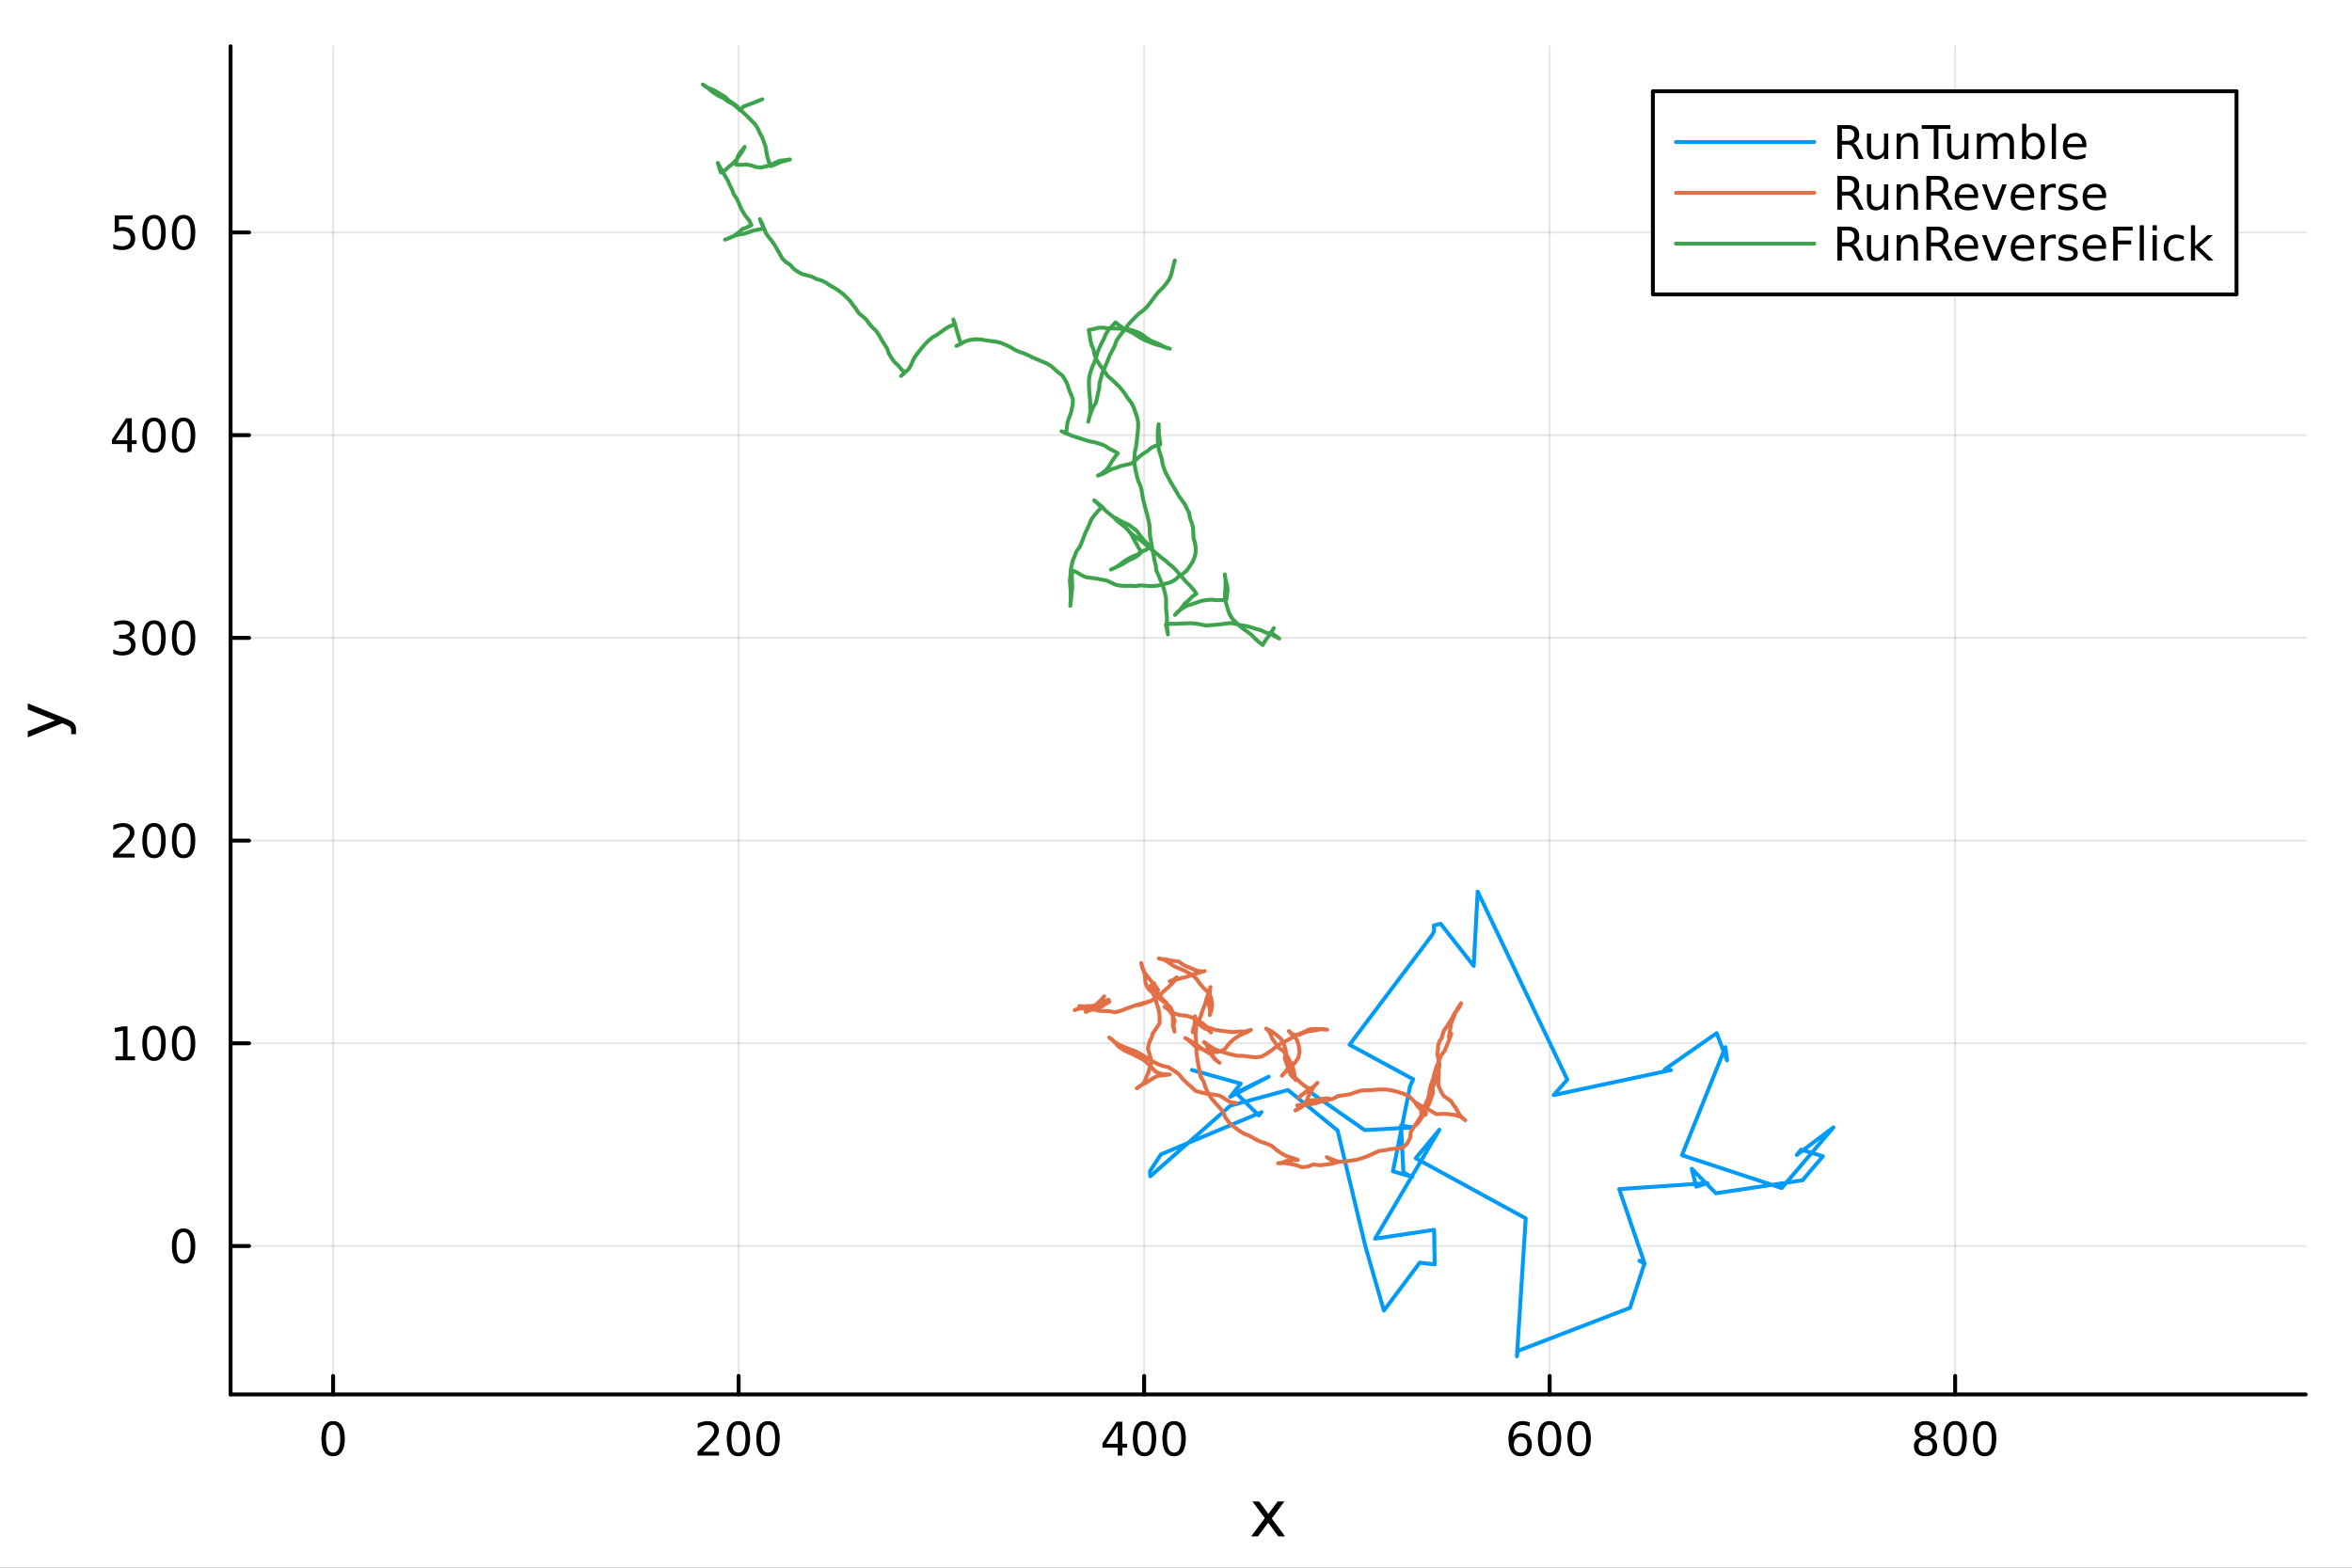 <?xml version="1.0" encoding="utf-8"?>
<svg xmlns="http://www.w3.org/2000/svg" xmlns:xlink="http://www.w3.org/1999/xlink" width="600" height="400" viewBox="0 0 2400 1600">
<rect x="0" y="0" width="2400" height="1600" fill="#333333" stroke="none"/>
<defs>
  <clipPath id="clip910">
    <rect x="0" y="0" width="2400" height="1600"/>
  </clipPath>
</defs>
<path clip-path="url(#clip910)" d="M0 1600 L2400 1600 L2400 0 L0 0  Z" fill="#ffffff" fill-rule="evenodd" fill-opacity="1"/>
<defs>
  <clipPath id="clip911">
    <rect x="480" y="0" width="1681" height="1600"/>
  </clipPath>
</defs>
<path clip-path="url(#clip910)" d="M235.283 1423.18 L2352.76 1423.18 L2352.76 47.244 L235.283 47.244  Z" fill="#ffffff" fill-rule="evenodd" fill-opacity="1"/>
<defs>
  <clipPath id="clip912">
    <rect x="235" y="47" width="2118" height="1377"/>
  </clipPath>
</defs>
<polyline clip-path="url(#clip912)" style="stroke:#000000; stroke-linecap:round; stroke-linejoin:round; stroke-width:2; stroke-opacity:0.1; fill:none" points="339.923,1423.18 339.923,47.244 "/>
<polyline clip-path="url(#clip912)" style="stroke:#000000; stroke-linecap:round; stroke-linejoin:round; stroke-width:2; stroke-opacity:0.1; fill:none" points="753.704,1423.18 753.704,47.244 "/>
<polyline clip-path="url(#clip912)" style="stroke:#000000; stroke-linecap:round; stroke-linejoin:round; stroke-width:2; stroke-opacity:0.1; fill:none" points="1167.49,1423.18 1167.49,47.244 "/>
<polyline clip-path="url(#clip912)" style="stroke:#000000; stroke-linecap:round; stroke-linejoin:round; stroke-width:2; stroke-opacity:0.1; fill:none" points="1581.27,1423.18 1581.27,47.244 "/>
<polyline clip-path="url(#clip912)" style="stroke:#000000; stroke-linecap:round; stroke-linejoin:round; stroke-width:2; stroke-opacity:0.1; fill:none" points="1995.05,1423.18 1995.05,47.244 "/>
<polyline clip-path="url(#clip912)" style="stroke:#000000; stroke-linecap:round; stroke-linejoin:round; stroke-width:2; stroke-opacity:0.1; fill:none" points="235.283,1271.7 2352.76,1271.7 "/>
<polyline clip-path="url(#clip912)" style="stroke:#000000; stroke-linecap:round; stroke-linejoin:round; stroke-width:2; stroke-opacity:0.1; fill:none" points="235.283,1064.81 2352.76,1064.81 "/>
<polyline clip-path="url(#clip912)" style="stroke:#000000; stroke-linecap:round; stroke-linejoin:round; stroke-width:2; stroke-opacity:0.1; fill:none" points="235.283,857.918 2352.76,857.918 "/>
<polyline clip-path="url(#clip912)" style="stroke:#000000; stroke-linecap:round; stroke-linejoin:round; stroke-width:2; stroke-opacity:0.1; fill:none" points="235.283,651.028 2352.76,651.028 "/>
<polyline clip-path="url(#clip912)" style="stroke:#000000; stroke-linecap:round; stroke-linejoin:round; stroke-width:2; stroke-opacity:0.1; fill:none" points="235.283,444.137 2352.76,444.137 "/>
<polyline clip-path="url(#clip912)" style="stroke:#000000; stroke-linecap:round; stroke-linejoin:round; stroke-width:2; stroke-opacity:0.1; fill:none" points="235.283,237.246 2352.76,237.246 "/>
<polyline clip-path="url(#clip910)" style="stroke:#000000; stroke-linecap:round; stroke-linejoin:round; stroke-width:4; stroke-opacity:1; fill:none" points="235.283,1423.18 2352.76,1423.18 "/>
<polyline clip-path="url(#clip910)" style="stroke:#000000; stroke-linecap:round; stroke-linejoin:round; stroke-width:4; stroke-opacity:1; fill:none" points="339.923,1423.18 339.923,1404.28 "/>
<polyline clip-path="url(#clip910)" style="stroke:#000000; stroke-linecap:round; stroke-linejoin:round; stroke-width:4; stroke-opacity:1; fill:none" points="753.704,1423.18 753.704,1404.28 "/>
<polyline clip-path="url(#clip910)" style="stroke:#000000; stroke-linecap:round; stroke-linejoin:round; stroke-width:4; stroke-opacity:1; fill:none" points="1167.49,1423.18 1167.49,1404.28 "/>
<polyline clip-path="url(#clip910)" style="stroke:#000000; stroke-linecap:round; stroke-linejoin:round; stroke-width:4; stroke-opacity:1; fill:none" points="1581.27,1423.18 1581.27,1404.28 "/>
<polyline clip-path="url(#clip910)" style="stroke:#000000; stroke-linecap:round; stroke-linejoin:round; stroke-width:4; stroke-opacity:1; fill:none" points="1995.05,1423.18 1995.05,1404.28 "/>
<path clip-path="url(#clip910)" d="M339.923 1454.1 Q336.312 1454.1 334.483 1457.66 Q332.678 1461.2 332.678 1468.33 Q332.678 1475.44 334.483 1479.01 Q336.312 1482.55 339.923 1482.55 Q343.557 1482.55 345.363 1479.01 Q347.192 1475.44 347.192 1468.33 Q347.192 1461.2 345.363 1457.66 Q343.557 1454.1 339.923 1454.1 M339.923 1450.39 Q345.733 1450.39 348.789 1455 Q351.868 1459.58 351.868 1468.33 Q351.868 1477.06 348.789 1481.67 Q345.733 1486.25 339.923 1486.25 Q334.113 1486.25 331.034 1481.67 Q327.979 1477.06 327.979 1468.33 Q327.979 1459.58 331.034 1455 Q334.113 1450.39 339.923 1450.39 Z" fill="#000000" fill-rule="nonzero" fill-opacity="1" /><path clip-path="url(#clip910)" d="M717.397 1481.64 L733.716 1481.64 L733.716 1485.58 L711.772 1485.58 L711.772 1481.64 Q714.434 1478.89 719.017 1474.26 Q723.623 1469.61 724.804 1468.27 Q727.049 1465.74 727.929 1464.01 Q728.832 1462.25 728.832 1460.56 Q728.832 1457.8 726.887 1456.07 Q724.966 1454.33 721.864 1454.33 Q719.665 1454.33 717.211 1455.09 Q714.781 1455.86 712.003 1457.41 L712.003 1452.69 Q714.827 1451.55 717.281 1450.97 Q719.735 1450.39 721.772 1450.39 Q727.142 1450.39 730.336 1453.08 Q733.531 1455.77 733.531 1460.26 Q733.531 1462.39 732.721 1464.31 Q731.934 1466.2 729.827 1468.8 Q729.248 1469.47 726.147 1472.69 Q723.045 1475.88 717.397 1481.64 Z" fill="#000000" fill-rule="nonzero" fill-opacity="1" /><path clip-path="url(#clip910)" d="M753.531 1454.1 Q749.92 1454.1 748.091 1457.66 Q746.285 1461.2 746.285 1468.33 Q746.285 1475.44 748.091 1479.01 Q749.92 1482.55 753.531 1482.55 Q757.165 1482.55 758.971 1479.01 Q760.799 1475.44 760.799 1468.33 Q760.799 1461.2 758.971 1457.66 Q757.165 1454.1 753.531 1454.1 M753.531 1450.39 Q759.341 1450.39 762.396 1455 Q765.475 1459.58 765.475 1468.33 Q765.475 1477.06 762.396 1481.67 Q759.341 1486.25 753.531 1486.25 Q747.721 1486.25 744.642 1481.67 Q741.586 1477.06 741.586 1468.33 Q741.586 1459.58 744.642 1455 Q747.721 1450.39 753.531 1450.39 Z" fill="#000000" fill-rule="nonzero" fill-opacity="1" /><path clip-path="url(#clip910)" d="M783.693 1454.1 Q780.082 1454.1 778.253 1457.66 Q776.447 1461.2 776.447 1468.33 Q776.447 1475.44 778.253 1479.01 Q780.082 1482.55 783.693 1482.55 Q787.327 1482.55 789.132 1479.01 Q790.961 1475.44 790.961 1468.33 Q790.961 1461.2 789.132 1457.66 Q787.327 1454.1 783.693 1454.1 M783.693 1450.39 Q789.503 1450.39 792.558 1455 Q795.637 1459.58 795.637 1468.33 Q795.637 1477.06 792.558 1481.67 Q789.503 1486.25 783.693 1486.25 Q777.882 1486.25 774.804 1481.67 Q771.748 1477.06 771.748 1468.33 Q771.748 1459.58 774.804 1455 Q777.882 1450.39 783.693 1450.39 Z" fill="#000000" fill-rule="nonzero" fill-opacity="1" /><path clip-path="url(#clip910)" d="M1140.58 1455.09 L1128.77 1473.54 L1140.58 1473.54 L1140.58 1455.09 M1139.35 1451.02 L1145.23 1451.02 L1145.23 1473.54 L1150.16 1473.54 L1150.16 1477.43 L1145.23 1477.43 L1145.23 1485.58 L1140.58 1485.58 L1140.58 1477.43 L1124.97 1477.43 L1124.97 1472.92 L1139.35 1451.02 Z" fill="#000000" fill-rule="nonzero" fill-opacity="1" /><path clip-path="url(#clip910)" d="M1167.89 1454.1 Q1164.28 1454.1 1162.45 1457.66 Q1160.65 1461.2 1160.65 1468.33 Q1160.65 1475.44 1162.45 1479.01 Q1164.28 1482.55 1167.89 1482.55 Q1171.52 1482.55 1173.33 1479.01 Q1175.16 1475.44 1175.16 1468.33 Q1175.16 1461.2 1173.33 1457.66 Q1171.52 1454.1 1167.89 1454.1 M1167.89 1450.39 Q1173.7 1450.39 1176.76 1455 Q1179.83 1459.58 1179.83 1468.33 Q1179.83 1477.06 1176.76 1481.67 Q1173.7 1486.25 1167.89 1486.25 Q1162.08 1486.25 1159 1481.67 Q1155.95 1477.06 1155.95 1468.33 Q1155.95 1459.58 1159 1455 Q1162.08 1450.39 1167.89 1450.39 Z" fill="#000000" fill-rule="nonzero" fill-opacity="1" /><path clip-path="url(#clip910)" d="M1198.05 1454.1 Q1194.44 1454.1 1192.61 1457.66 Q1190.81 1461.2 1190.81 1468.33 Q1190.81 1475.44 1192.61 1479.01 Q1194.44 1482.55 1198.05 1482.55 Q1201.69 1482.55 1203.49 1479.01 Q1205.32 1475.44 1205.32 1468.33 Q1205.32 1461.2 1203.49 1457.66 Q1201.69 1454.1 1198.05 1454.1 M1198.05 1450.39 Q1203.86 1450.39 1206.92 1455 Q1210 1459.58 1210 1468.33 Q1210 1477.06 1206.92 1481.67 Q1203.86 1486.25 1198.05 1486.25 Q1192.24 1486.25 1189.16 1481.67 Q1186.11 1477.06 1186.11 1468.33 Q1186.11 1459.58 1189.16 1455 Q1192.24 1450.39 1198.05 1450.39 Z" fill="#000000" fill-rule="nonzero" fill-opacity="1" /><path clip-path="url(#clip910)" d="M1551.59 1466.44 Q1548.44 1466.44 1546.59 1468.59 Q1544.76 1470.74 1544.76 1474.49 Q1544.76 1478.22 1546.59 1480.39 Q1548.44 1482.55 1551.59 1482.55 Q1554.74 1482.55 1556.57 1480.39 Q1558.42 1478.22 1558.42 1474.49 Q1558.42 1470.74 1556.57 1468.59 Q1554.74 1466.44 1551.59 1466.44 M1560.87 1451.78 L1560.87 1456.04 Q1559.11 1455.21 1557.31 1454.77 Q1555.53 1454.33 1553.77 1454.33 Q1549.14 1454.33 1546.68 1457.45 Q1544.25 1460.58 1543.91 1466.9 Q1545.27 1464.89 1547.33 1463.82 Q1549.39 1462.73 1551.87 1462.73 Q1557.08 1462.73 1560.09 1465.9 Q1563.12 1469.05 1563.12 1474.49 Q1563.12 1479.82 1559.97 1483.03 Q1556.82 1486.25 1551.59 1486.25 Q1545.6 1486.25 1542.42 1481.67 Q1539.25 1477.06 1539.25 1468.33 Q1539.25 1460.14 1543.14 1455.28 Q1547.03 1450.39 1553.58 1450.39 Q1555.34 1450.39 1557.12 1450.74 Q1558.93 1451.09 1560.87 1451.78 Z" fill="#000000" fill-rule="nonzero" fill-opacity="1" /><path clip-path="url(#clip910)" d="M1581.17 1454.1 Q1577.56 1454.1 1575.73 1457.66 Q1573.93 1461.2 1573.93 1468.33 Q1573.93 1475.44 1575.73 1479.01 Q1577.56 1482.55 1581.17 1482.55 Q1584.81 1482.55 1586.61 1479.01 Q1588.44 1475.44 1588.44 1468.33 Q1588.44 1461.2 1586.61 1457.66 Q1584.81 1454.1 1581.17 1454.1 M1581.17 1450.39 Q1586.98 1450.39 1590.04 1455 Q1593.12 1459.58 1593.12 1468.33 Q1593.12 1477.06 1590.04 1481.67 Q1586.98 1486.25 1581.17 1486.25 Q1575.36 1486.25 1572.29 1481.67 Q1569.23 1477.06 1569.23 1468.33 Q1569.23 1459.58 1572.29 1455 Q1575.36 1450.39 1581.17 1450.39 Z" fill="#000000" fill-rule="nonzero" fill-opacity="1" /><path clip-path="url(#clip910)" d="M1611.34 1454.1 Q1607.72 1454.1 1605.9 1457.66 Q1604.09 1461.2 1604.09 1468.33 Q1604.09 1475.44 1605.9 1479.01 Q1607.72 1482.55 1611.34 1482.55 Q1614.97 1482.55 1616.78 1479.01 Q1618.6 1475.44 1618.6 1468.33 Q1618.6 1461.2 1616.78 1457.66 Q1614.97 1454.1 1611.34 1454.1 M1611.34 1450.39 Q1617.15 1450.39 1620.2 1455 Q1623.28 1459.58 1623.28 1468.33 Q1623.28 1477.06 1620.2 1481.67 Q1617.15 1486.25 1611.34 1486.25 Q1605.53 1486.25 1602.45 1481.67 Q1599.39 1477.06 1599.39 1468.33 Q1599.39 1459.58 1602.45 1455 Q1605.53 1450.39 1611.34 1450.39 Z" fill="#000000" fill-rule="nonzero" fill-opacity="1" /><path clip-path="url(#clip910)" d="M1964.84 1469.17 Q1961.51 1469.17 1959.59 1470.95 Q1957.69 1472.73 1957.69 1475.86 Q1957.69 1478.98 1959.59 1480.77 Q1961.51 1482.55 1964.84 1482.55 Q1968.17 1482.55 1970.09 1480.77 Q1972.02 1478.96 1972.02 1475.86 Q1972.02 1472.73 1970.09 1470.95 Q1968.2 1469.17 1964.84 1469.17 M1960.16 1467.18 Q1957.15 1466.44 1955.46 1464.38 Q1953.8 1462.32 1953.8 1459.35 Q1953.8 1455.21 1956.74 1452.8 Q1959.7 1450.39 1964.84 1450.39 Q1970 1450.39 1972.94 1452.8 Q1975.88 1455.21 1975.88 1459.35 Q1975.88 1462.32 1974.19 1464.38 Q1972.52 1466.44 1969.54 1467.18 Q1972.92 1467.96 1974.79 1470.26 Q1976.69 1472.55 1976.69 1475.86 Q1976.69 1480.88 1973.61 1483.57 Q1970.56 1486.25 1964.84 1486.25 Q1959.12 1486.25 1956.04 1483.57 Q1952.99 1480.88 1952.99 1475.86 Q1952.99 1472.55 1954.89 1470.26 Q1956.78 1467.96 1960.16 1467.18 M1958.45 1459.79 Q1958.45 1462.48 1960.12 1463.98 Q1961.81 1465.49 1964.84 1465.49 Q1967.85 1465.49 1969.54 1463.98 Q1971.25 1462.48 1971.25 1459.79 Q1971.25 1457.11 1969.54 1455.6 Q1967.85 1454.1 1964.84 1454.1 Q1961.81 1454.1 1960.12 1455.6 Q1958.45 1457.11 1958.45 1459.79 Z" fill="#000000" fill-rule="nonzero" fill-opacity="1" /><path clip-path="url(#clip910)" d="M1995 1454.1 Q1991.39 1454.1 1989.56 1457.66 Q1987.76 1461.2 1987.76 1468.33 Q1987.76 1475.44 1989.56 1479.01 Q1991.39 1482.55 1995 1482.55 Q1998.64 1482.55 2000.44 1479.01 Q2002.27 1475.44 2002.27 1468.33 Q2002.27 1461.2 2000.44 1457.66 Q1998.64 1454.1 1995 1454.1 M1995 1450.39 Q2000.81 1450.39 2003.87 1455 Q2006.95 1459.58 2006.95 1468.33 Q2006.95 1477.06 2003.87 1481.67 Q2000.81 1486.25 1995 1486.25 Q1989.19 1486.25 1986.11 1481.67 Q1983.06 1477.06 1983.06 1468.33 Q1983.06 1459.58 1986.11 1455 Q1989.19 1450.39 1995 1450.39 Z" fill="#000000" fill-rule="nonzero" fill-opacity="1" /><path clip-path="url(#clip910)" d="M2025.16 1454.1 Q2021.55 1454.1 2019.72 1457.66 Q2017.92 1461.2 2017.92 1468.33 Q2017.92 1475.44 2019.72 1479.01 Q2021.55 1482.55 2025.16 1482.55 Q2028.8 1482.55 2030.6 1479.01 Q2032.43 1475.44 2032.43 1468.33 Q2032.43 1461.2 2030.6 1457.66 Q2028.8 1454.1 2025.16 1454.1 M2025.16 1450.39 Q2030.97 1450.39 2034.03 1455 Q2037.11 1459.58 2037.11 1468.33 Q2037.11 1477.06 2034.03 1481.67 Q2030.97 1486.25 2025.16 1486.25 Q2019.35 1486.25 2016.27 1481.67 Q2013.22 1477.06 2013.22 1468.33 Q2013.22 1459.58 2016.27 1455 Q2019.35 1450.39 2025.16 1450.39 Z" fill="#000000" fill-rule="nonzero" fill-opacity="1" /><path clip-path="url(#clip910)" d="M1310.63 1532.4 L1297.74 1549.74 L1311.3 1568.04 L1304.4 1568.04 L1294.02 1554.04 L1283.64 1568.04 L1276.74 1568.04 L1290.58 1549.39 L1277.91 1532.4 L1284.82 1532.4 L1294.27 1545.1 L1303.73 1532.4 L1310.63 1532.4 Z" fill="#000000" fill-rule="nonzero" fill-opacity="1" /><polyline clip-path="url(#clip910)" style="stroke:#000000; stroke-linecap:round; stroke-linejoin:round; stroke-width:4; stroke-opacity:1; fill:none" points="235.283,1423.18 235.283,47.244 "/>
<polyline clip-path="url(#clip910)" style="stroke:#000000; stroke-linecap:round; stroke-linejoin:round; stroke-width:4; stroke-opacity:1; fill:none" points="235.283,1271.7 254.18,1271.7 "/>
<polyline clip-path="url(#clip910)" style="stroke:#000000; stroke-linecap:round; stroke-linejoin:round; stroke-width:4; stroke-opacity:1; fill:none" points="235.283,1064.81 254.18,1064.81 "/>
<polyline clip-path="url(#clip910)" style="stroke:#000000; stroke-linecap:round; stroke-linejoin:round; stroke-width:4; stroke-opacity:1; fill:none" points="235.283,857.918 254.18,857.918 "/>
<polyline clip-path="url(#clip910)" style="stroke:#000000; stroke-linecap:round; stroke-linejoin:round; stroke-width:4; stroke-opacity:1; fill:none" points="235.283,651.028 254.18,651.028 "/>
<polyline clip-path="url(#clip910)" style="stroke:#000000; stroke-linecap:round; stroke-linejoin:round; stroke-width:4; stroke-opacity:1; fill:none" points="235.283,444.137 254.18,444.137 "/>
<polyline clip-path="url(#clip910)" style="stroke:#000000; stroke-linecap:round; stroke-linejoin:round; stroke-width:4; stroke-opacity:1; fill:none" points="235.283,237.246 254.18,237.246 "/>
<path clip-path="url(#clip910)" d="M187.338 1257.5 Q183.727 1257.5 181.899 1261.06 Q180.093 1264.6 180.093 1271.73 Q180.093 1278.84 181.899 1282.41 Q183.727 1285.95 187.338 1285.95 Q190.973 1285.95 192.778 1282.41 Q194.607 1278.84 194.607 1271.73 Q194.607 1264.6 192.778 1261.06 Q190.973 1257.5 187.338 1257.5 M187.338 1253.79 Q193.149 1253.79 196.204 1258.4 Q199.283 1262.98 199.283 1271.73 Q199.283 1280.46 196.204 1285.07 Q193.149 1289.65 187.338 1289.65 Q181.528 1289.65 178.45 1285.07 Q175.394 1280.46 175.394 1271.73 Q175.394 1262.98 178.45 1258.4 Q181.528 1253.79 187.338 1253.79 Z" fill="#000000" fill-rule="nonzero" fill-opacity="1" /><path clip-path="url(#clip910)" d="M117.825 1078.15 L125.464 1078.15 L125.464 1051.79 L117.154 1053.45 L117.154 1049.2 L125.418 1047.53 L130.093 1047.53 L130.093 1078.15 L137.732 1078.15 L137.732 1082.09 L117.825 1082.09 L117.825 1078.15 Z" fill="#000000" fill-rule="nonzero" fill-opacity="1" /><path clip-path="url(#clip910)" d="M157.177 1050.61 Q153.566 1050.61 151.737 1054.17 Q149.931 1057.71 149.931 1064.84 Q149.931 1071.95 151.737 1075.51 Q153.566 1079.06 157.177 1079.06 Q160.811 1079.06 162.616 1075.51 Q164.445 1071.95 164.445 1064.84 Q164.445 1057.71 162.616 1054.17 Q160.811 1050.61 157.177 1050.61 M157.177 1046.9 Q162.987 1046.9 166.042 1051.51 Q169.121 1056.09 169.121 1064.84 Q169.121 1073.57 166.042 1078.18 Q162.987 1082.76 157.177 1082.76 Q151.366 1082.76 148.288 1078.18 Q145.232 1073.57 145.232 1064.84 Q145.232 1056.09 148.288 1051.51 Q151.366 1046.9 157.177 1046.9 Z" fill="#000000" fill-rule="nonzero" fill-opacity="1" /><path clip-path="url(#clip910)" d="M187.338 1050.61 Q183.727 1050.61 181.899 1054.17 Q180.093 1057.71 180.093 1064.84 Q180.093 1071.95 181.899 1075.51 Q183.727 1079.06 187.338 1079.06 Q190.973 1079.06 192.778 1075.51 Q194.607 1071.95 194.607 1064.84 Q194.607 1057.71 192.778 1054.17 Q190.973 1050.61 187.338 1050.61 M187.338 1046.9 Q193.149 1046.9 196.204 1051.51 Q199.283 1056.09 199.283 1064.84 Q199.283 1073.57 196.204 1078.18 Q193.149 1082.76 187.338 1082.76 Q181.528 1082.76 178.45 1078.18 Q175.394 1073.57 175.394 1064.84 Q175.394 1056.09 178.45 1051.51 Q181.528 1046.9 187.338 1046.9 Z" fill="#000000" fill-rule="nonzero" fill-opacity="1" /><path clip-path="url(#clip910)" d="M121.043 871.263 L137.362 871.263 L137.362 875.198 L115.418 875.198 L115.418 871.263 Q118.08 868.508 122.663 863.879 Q127.269 859.226 128.45 857.884 Q130.695 855.36 131.575 853.624 Q132.478 851.865 132.478 850.175 Q132.478 847.421 130.533 845.684 Q128.612 843.948 125.51 843.948 Q123.311 843.948 120.857 844.712 Q118.427 845.476 115.649 847.027 L115.649 842.305 Q118.473 841.171 120.927 840.592 Q123.38 840.013 125.418 840.013 Q130.788 840.013 133.982 842.698 Q137.177 845.384 137.177 849.874 Q137.177 852.004 136.367 853.925 Q135.579 855.823 133.473 858.416 Q132.894 859.087 129.792 862.305 Q126.691 865.499 121.043 871.263 Z" fill="#000000" fill-rule="nonzero" fill-opacity="1" /><path clip-path="url(#clip910)" d="M157.177 843.717 Q153.566 843.717 151.737 847.282 Q149.931 850.823 149.931 857.953 Q149.931 865.059 151.737 868.624 Q153.566 872.166 157.177 872.166 Q160.811 872.166 162.616 868.624 Q164.445 865.059 164.445 857.953 Q164.445 850.823 162.616 847.282 Q160.811 843.717 157.177 843.717 M157.177 840.013 Q162.987 840.013 166.042 844.62 Q169.121 849.203 169.121 857.953 Q169.121 866.68 166.042 871.286 Q162.987 875.87 157.177 875.87 Q151.366 875.87 148.288 871.286 Q145.232 866.68 145.232 857.953 Q145.232 849.203 148.288 844.62 Q151.366 840.013 157.177 840.013 Z" fill="#000000" fill-rule="nonzero" fill-opacity="1" /><path clip-path="url(#clip910)" d="M187.338 843.717 Q183.727 843.717 181.899 847.282 Q180.093 850.823 180.093 857.953 Q180.093 865.059 181.899 868.624 Q183.727 872.166 187.338 872.166 Q190.973 872.166 192.778 868.624 Q194.607 865.059 194.607 857.953 Q194.607 850.823 192.778 847.282 Q190.973 843.717 187.338 843.717 M187.338 840.013 Q193.149 840.013 196.204 844.62 Q199.283 849.203 199.283 857.953 Q199.283 866.68 196.204 871.286 Q193.149 875.87 187.338 875.87 Q181.528 875.87 178.45 871.286 Q175.394 866.68 175.394 857.953 Q175.394 849.203 178.45 844.62 Q181.528 840.013 187.338 840.013 Z" fill="#000000" fill-rule="nonzero" fill-opacity="1" /><path clip-path="url(#clip910)" d="M131.181 649.673 Q134.538 650.391 136.413 652.66 Q138.311 654.928 138.311 658.261 Q138.311 663.377 134.792 666.178 Q131.274 668.979 124.793 668.979 Q122.617 668.979 120.302 668.539 Q118.01 668.122 115.556 667.266 L115.556 662.752 Q117.501 663.886 119.816 664.465 Q122.13 665.044 124.654 665.044 Q129.052 665.044 131.343 663.308 Q133.658 661.572 133.658 658.261 Q133.658 655.206 131.505 653.493 Q129.376 651.757 125.556 651.757 L121.529 651.757 L121.529 647.914 L125.742 647.914 Q129.191 647.914 131.019 646.549 Q132.848 645.16 132.848 642.567 Q132.848 639.905 130.95 638.493 Q129.075 637.058 125.556 637.058 Q123.635 637.058 121.436 637.474 Q119.237 637.891 116.598 638.771 L116.598 634.604 Q119.26 633.863 121.575 633.493 Q123.913 633.123 125.973 633.123 Q131.297 633.123 134.399 635.553 Q137.501 637.961 137.501 642.081 Q137.501 644.951 135.857 646.942 Q134.214 648.91 131.181 649.673 Z" fill="#000000" fill-rule="nonzero" fill-opacity="1" /><path clip-path="url(#clip910)" d="M157.177 636.826 Q153.566 636.826 151.737 640.391 Q149.931 643.933 149.931 651.062 Q149.931 658.169 151.737 661.734 Q153.566 665.275 157.177 665.275 Q160.811 665.275 162.616 661.734 Q164.445 658.169 164.445 651.062 Q164.445 643.933 162.616 640.391 Q160.811 636.826 157.177 636.826 M157.177 633.123 Q162.987 633.123 166.042 637.729 Q169.121 642.312 169.121 651.062 Q169.121 659.789 166.042 664.396 Q162.987 668.979 157.177 668.979 Q151.366 668.979 148.288 664.396 Q145.232 659.789 145.232 651.062 Q145.232 642.312 148.288 637.729 Q151.366 633.123 157.177 633.123 Z" fill="#000000" fill-rule="nonzero" fill-opacity="1" /><path clip-path="url(#clip910)" d="M187.338 636.826 Q183.727 636.826 181.899 640.391 Q180.093 643.933 180.093 651.062 Q180.093 658.169 181.899 661.734 Q183.727 665.275 187.338 665.275 Q190.973 665.275 192.778 661.734 Q194.607 658.169 194.607 651.062 Q194.607 643.933 192.778 640.391 Q190.973 636.826 187.338 636.826 M187.338 633.123 Q193.149 633.123 196.204 637.729 Q199.283 642.312 199.283 651.062 Q199.283 659.789 196.204 664.396 Q193.149 668.979 187.338 668.979 Q181.528 668.979 178.45 664.396 Q175.394 659.789 175.394 651.062 Q175.394 642.312 178.45 637.729 Q181.528 633.123 187.338 633.123 Z" fill="#000000" fill-rule="nonzero" fill-opacity="1" /><path clip-path="url(#clip910)" d="M129.862 430.931 L118.056 449.38 L129.862 449.38 L129.862 430.931 M128.635 426.857 L134.515 426.857 L134.515 449.38 L139.445 449.38 L139.445 453.269 L134.515 453.269 L134.515 461.417 L129.862 461.417 L129.862 453.269 L114.26 453.269 L114.26 448.755 L128.635 426.857 Z" fill="#000000" fill-rule="nonzero" fill-opacity="1" /><path clip-path="url(#clip910)" d="M157.177 429.936 Q153.566 429.936 151.737 433.501 Q149.931 437.042 149.931 444.172 Q149.931 451.278 151.737 454.843 Q153.566 458.385 157.177 458.385 Q160.811 458.385 162.616 454.843 Q164.445 451.278 164.445 444.172 Q164.445 437.042 162.616 433.501 Q160.811 429.936 157.177 429.936 M157.177 426.232 Q162.987 426.232 166.042 430.839 Q169.121 435.422 169.121 444.172 Q169.121 452.899 166.042 457.505 Q162.987 462.088 157.177 462.088 Q151.366 462.088 148.288 457.505 Q145.232 452.899 145.232 444.172 Q145.232 435.422 148.288 430.839 Q151.366 426.232 157.177 426.232 Z" fill="#000000" fill-rule="nonzero" fill-opacity="1" /><path clip-path="url(#clip910)" d="M187.338 429.936 Q183.727 429.936 181.899 433.501 Q180.093 437.042 180.093 444.172 Q180.093 451.278 181.899 454.843 Q183.727 458.385 187.338 458.385 Q190.973 458.385 192.778 454.843 Q194.607 451.278 194.607 444.172 Q194.607 437.042 192.778 433.501 Q190.973 429.936 187.338 429.936 M187.338 426.232 Q193.149 426.232 196.204 430.839 Q199.283 435.422 199.283 444.172 Q199.283 452.899 196.204 457.505 Q193.149 462.088 187.338 462.088 Q181.528 462.088 178.45 457.505 Q175.394 452.899 175.394 444.172 Q175.394 435.422 178.45 430.839 Q181.528 426.232 187.338 426.232 Z" fill="#000000" fill-rule="nonzero" fill-opacity="1" /><path clip-path="url(#clip910)" d="M117.061 219.966 L135.417 219.966 L135.417 223.902 L121.343 223.902 L121.343 232.374 Q122.362 232.027 123.38 231.865 Q124.399 231.679 125.418 231.679 Q131.205 231.679 134.584 234.851 Q137.964 238.022 137.964 243.439 Q137.964 249.017 134.492 252.119 Q131.019 255.198 124.7 255.198 Q122.524 255.198 120.255 254.827 Q118.01 254.457 115.603 253.716 L115.603 249.017 Q117.686 250.152 119.908 250.707 Q122.13 251.263 124.607 251.263 Q128.612 251.263 130.95 249.156 Q133.288 247.05 133.288 243.439 Q133.288 239.827 130.95 237.721 Q128.612 235.615 124.607 235.615 Q122.732 235.615 120.857 236.031 Q119.006 236.448 117.061 237.328 L117.061 219.966 Z" fill="#000000" fill-rule="nonzero" fill-opacity="1" /><path clip-path="url(#clip910)" d="M157.177 223.045 Q153.566 223.045 151.737 226.61 Q149.931 230.152 149.931 237.281 Q149.931 244.388 151.737 247.952 Q153.566 251.494 157.177 251.494 Q160.811 251.494 162.616 247.952 Q164.445 244.388 164.445 237.281 Q164.445 230.152 162.616 226.61 Q160.811 223.045 157.177 223.045 M157.177 219.341 Q162.987 219.341 166.042 223.948 Q169.121 228.531 169.121 237.281 Q169.121 246.008 166.042 250.614 Q162.987 255.198 157.177 255.198 Q151.366 255.198 148.288 250.614 Q145.232 246.008 145.232 237.281 Q145.232 228.531 148.288 223.948 Q151.366 219.341 157.177 219.341 Z" fill="#000000" fill-rule="nonzero" fill-opacity="1" /><path clip-path="url(#clip910)" d="M187.338 223.045 Q183.727 223.045 181.899 226.61 Q180.093 230.152 180.093 237.281 Q180.093 244.388 181.899 247.952 Q183.727 251.494 187.338 251.494 Q190.973 251.494 192.778 247.952 Q194.607 244.388 194.607 237.281 Q194.607 230.152 192.778 226.61 Q190.973 223.045 187.338 223.045 M187.338 219.341 Q193.149 219.341 196.204 223.948 Q199.283 228.531 199.283 237.281 Q199.283 246.008 196.204 250.614 Q193.149 255.198 187.338 255.198 Q181.528 255.198 178.45 250.614 Q175.394 246.008 175.394 237.281 Q175.394 228.531 178.45 223.948 Q181.528 219.341 187.338 219.341 Z" fill="#000000" fill-rule="nonzero" fill-opacity="1" /><path clip-path="url(#clip910)" d="M67.314 733.525 Q73.68 736.008 75.622 738.363 Q77.563 740.718 77.563 744.665 L77.563 749.344 L72.662 749.344 L72.662 745.906 Q72.662 743.487 71.516 742.151 Q70.37 740.814 66.105 739.191 L63.431 738.14 L28.356 752.559 L28.356 746.352 L56.238 735.212 L28.356 724.072 L28.356 717.865 L67.314 733.525 Z" fill="#000000" fill-rule="nonzero" fill-opacity="1" /><polyline clip-path="url(#clip912)" style="stroke:#009af9; stroke-linecap:round; stroke-linejoin:round; stroke-width:4; stroke-opacity:1; fill:none" points="1216.25,1092.05 1224.55,1094.37 1232.85,1096.68 1241.14,1098.99 1249.44,1101.31 1257.74,1103.62 1266.04,1105.94 1263.36,1109.33 1260.68,1112.72 1258,1116.11 1255.32,1119.5 1260.93,1116.56 1266.54,1113.61 1272.15,1110.66 1277.76,1107.71 1283.37,1104.77 1288.99,1101.82 1294.6,1098.87 1287.9,1102.16 1281.21,1105.45 1274.51,1108.74 1267.82,1112.04 1261.13,1115.33 1265.79,1119.93 1270.45,1124.54 1275.12,1129.14 1279.78,1133.75 1284.45,1138.35 1287.29,1135.13 1280.45,1138 1273.6,1140.87 1266.75,1143.73 1259.91,1146.6 1253.06,1149.47 1246.22,1152.34 1239.37,1155.21 1232.52,1158.08 1225.68,1160.95 1218.83,1163.82 1211.98,1166.69 1205.14,1169.56 1198.29,1172.43 1191.45,1175.3 1184.6,1178.17 1181.81,1182.46 1179.01,1186.75 1176.22,1191.04 1173.42,1195.34 1173.75,1200.6 1179.2,1195.79 1184.65,1190.98 1190.1,1186.17 1195.55,1181.36 1200.99,1176.55 1206.44,1171.73 1211.89,1166.92 1217.34,1162.11 1222.79,1157.3 1228.24,1152.49 1233.68,1147.68 1239.13,1142.86 1244.58,1138.05 1250.03,1133.24 1255.48,1128.43 1262.01,1126.66 1268.55,1124.89 1275.09,1123.12 1281.62,1121.34 1288.16,1119.57 1294.7,1117.8 1301.23,1116.03 1307.77,1114.26 1314.31,1112.49 1317.92,1115.44 1321.54,1118.39 1325.15,1121.34 1328.76,1124.3 1332.38,1127.25 1335.99,1130.2 1339.6,1133.15 1343.22,1136.1 1346.83,1139.05 1350.45,1142 1354.06,1144.95 1357.67,1147.9 1361.29,1150.85 1364.9,1153.81 1366.32,1159.71 1367.73,1165.61 1369.15,1171.52 1370.56,1177.42 1371.98,1183.33 1373.39,1189.23 1374.81,1195.14 1376.22,1201.04 1377.64,1206.94 1379.06,1212.85 1380.47,1218.75 1381.89,1224.66 1383.3,1230.56 1384.72,1236.47 1386.13,1242.37 1387.55,1248.28 1388.96,1254.18 1390.38,1260.08 1391.79,1265.99 1393.21,1271.89 1394.79,1277.37 1396.36,1282.85 1397.94,1288.32 1399.51,1293.8 1401.09,1299.28 1402.67,1304.75 1404.24,1310.23 1405.82,1315.71 1407.39,1321.18 1408.97,1326.66 1410.55,1332.14 1412.12,1337.61 1417.35,1330.63 1422.57,1323.64 1427.8,1316.66 1433.02,1309.67 1438.24,1302.69 1443.47,1295.7 1448.69,1288.71 1456.33,1289.6 1463.97,1290.48 1463.9,1286.56 1463.84,1282.64 1463.77,1278.71 1463.7,1274.79 1463.64,1270.87 1463.57,1266.94 1463.51,1263.02 1463.44,1259.1 1463.37,1255.18 1457.89,1256 1452.41,1256.82 1446.94,1257.65 1441.46,1258.47 1435.98,1259.29 1430.5,1260.12 1425.02,1260.94 1419.54,1261.76 1414.06,1262.59 1408.58,1263.41 1403.1,1264.23 1407.2,1257.28 1411.31,1250.33 1415.41,1243.38 1419.51,1236.43 1423.62,1229.48 1427.72,1222.53 1431.82,1215.57 1435.93,1208.62 1440.03,1201.67 1444.13,1194.72 1448.24,1187.77 1452.34,1180.82 1456.45,1173.87 1460.55,1166.92 1464.65,1159.97 1468.76,1153.01 1464.73,1157.87 1460.71,1162.73 1456.68,1167.59 1452.66,1172.44 1448.63,1177.3 1444.61,1182.16 1452.63,1186.54 1460.64,1190.92 1468.66,1195.3 1476.68,1199.68 1484.7,1204.06 1492.72,1208.44 1500.74,1212.82 1508.75,1217.21 1516.77,1221.59 1524.79,1225.97 1532.81,1230.35 1540.83,1234.73 1548.85,1239.11 1556.86,1243.49 1556.34,1251.77 1555.81,1260.05 1555.28,1268.33 1554.75,1276.61 1554.22,1284.89 1553.7,1293.17 1553.17,1301.45 1552.64,1309.72 1552.11,1318 1551.58,1326.28 1551.06,1334.56 1550.53,1342.84 1550,1351.12 1549.47,1359.4 1548.95,1367.68 1548.42,1375.96 1547.89,1384.24 1548.46,1378.93 1551.93,1377.59 1555.41,1376.26 1558.89,1374.92 1562.37,1373.58 1565.85,1372.25 1569.33,1370.91 1572.81,1369.57 1576.28,1368.24 1579.76,1366.9 1583.24,1365.57 1586.72,1364.23 1590.2,1362.89 1593.68,1361.56 1597.16,1360.22 1600.63,1358.89 1604.11,1357.55 1607.59,1356.21 1611.07,1354.88 1614.55,1353.54 1618.03,1352.2 1621.51,1350.87 1624.98,1349.53 1628.46,1348.2 1631.94,1346.86 1635.42,1345.52 1638.9,1344.19 1642.38,1342.85 1645.86,1341.51 1649.33,1340.18 1652.81,1338.84 1656.29,1337.51 1659.77,1336.17 1663.25,1334.83 1665.11,1329.14 1666.96,1323.44 1668.82,1317.74 1670.68,1312.04 1672.53,1306.34 1674.39,1300.64 1676.25,1294.95 1678.1,1289.25 1672.85,1286.7 1678.26,1289.86 1675.37,1281.39 1672.48,1272.91 1669.6,1264.44 1666.71,1255.97 1663.82,1247.49 1660.94,1239.02 1658.05,1230.54 1655.16,1222.07 1652.28,1213.59 1659.2,1213.12 1666.13,1212.66 1673.06,1212.19 1679.99,1211.72 1686.91,1211.26 1693.84,1210.79 1700.77,1210.32 1707.7,1209.86 1714.62,1209.39 1721.55,1208.92 1728.48,1208.46 1735.41,1207.99 1742.33,1207.52 1736.58,1209.31 1730.82,1211.1 1729.68,1206.52 1728.54,1201.95 1727.39,1197.38 1726.25,1192.81 1732.41,1199.07 1738.56,1205.33 1744.72,1211.59 1750.87,1217.86 1758.91,1216.65 1766.94,1215.45 1774.98,1214.25 1783.02,1213.04 1791.05,1211.84 1799.09,1210.64 1807.12,1209.43 1815.16,1208.23 1823.2,1207.03 1831.23,1205.82 1839.27,1204.62 1843.44,1199.72 1847.61,1194.83 1851.78,1189.93 1855.95,1185.03 1860.12,1180.13 1855.68,1178.76 1851.24,1177.39 1846.8,1176.03 1842.37,1174.66 1837.93,1173.29 1833.42,1178.8 1838.77,1174.77 1844.12,1170.74 1849.48,1166.71 1854.83,1162.68 1860.19,1158.65 1865.54,1154.61 1870.89,1150.58 1866.83,1155.35 1862.77,1160.11 1858.71,1164.88 1854.64,1169.65 1850.58,1174.41 1846.52,1179.18 1842.46,1183.94 1838.4,1188.71 1834.33,1193.48 1830.27,1198.24 1826.21,1203.01 1822.15,1207.77 1818.09,1212.54 1812.1,1210.57 1806.11,1208.59 1800.12,1206.62 1794.14,1204.65 1788.15,1202.67 1782.16,1200.7 1776.17,1198.73 1770.19,1196.76 1764.2,1194.78 1758.21,1192.81 1752.22,1190.84 1746.24,1188.86 1740.25,1186.89 1734.26,1184.92 1728.28,1182.94 1722.29,1180.97 1716.3,1179 1718.31,1173.99 1720.33,1168.97 1722.34,1163.96 1724.36,1158.95 1726.37,1153.93 1728.38,1148.92 1730.4,1143.91 1732.41,1138.89 1734.43,1133.88 1736.44,1128.87 1738.45,1123.85 1740.47,1118.84 1742.48,1113.83 1744.49,1108.81 1746.51,1103.8 1748.52,1098.79 1750.54,1093.77 1752.55,1088.76 1754.56,1083.75 1756.58,1078.73 1758.59,1073.72 1760.6,1068.71 1761.43,1075.47 1762.26,1082.23 1761.2,1079.45 1760.15,1076.67 1759.09,1073.89 1758.04,1071.11 1756.98,1068.33 1755.92,1065.55 1754.87,1062.77 1753.81,1059.99 1752.76,1057.21 1751.7,1054.43 1747.9,1057.09 1744.11,1059.74 1740.31,1062.4 1736.51,1065.06 1732.71,1067.71 1728.91,1070.37 1725.12,1073.02 1721.32,1075.68 1717.52,1078.33 1713.72,1080.99 1709.92,1083.65 1706.13,1086.3 1702.33,1088.96 1698.53,1091.61 1705.08,1092.14 1700.09,1093.2 1695.11,1094.26 1690.12,1095.33 1685.13,1096.39 1680.14,1097.45 1675.16,1098.52 1670.17,1099.58 1665.18,1100.65 1660.19,1101.71 1655.21,1102.77 1650.22,1103.84 1645.23,1104.9 1640.24,1105.96 1635.25,1107.03 1630.27,1108.09 1625.28,1109.15 1620.29,1110.22 1615.3,1111.28 1610.32,1112.34 1605.33,1113.41 1600.34,1114.47 1595.35,1115.54 1590.37,1116.6 1585.38,1117.66 1588.86,1113.72 1592.35,1109.78 1595.83,1105.84 1599.31,1101.89 1596.05,1095.04 1592.78,1088.18 1589.51,1081.33 1586.24,1074.48 1582.98,1067.62 1579.71,1060.77 1576.44,1053.91 1573.17,1047.06 1569.91,1040.2 1566.64,1033.35 1563.37,1026.49 1560.11,1019.64 1556.84,1012.78 1553.57,1005.93 1550.3,999.074 1547.04,992.22 1543.77,985.365 1540.5,978.51 1537.24,971.656 1533.97,964.801 1530.7,957.946 1527.43,951.092 1524.17,944.237 1520.9,937.383 1517.63,930.528 1514.36,923.673 1511.1,916.819 1507.83,909.964 1507.38,918.397 1506.93,926.831 1506.48,935.264 1506.03,943.698 1505.58,952.131 1505.13,960.565 1504.68,968.998 1504.23,977.432 1503.78,985.865 1498.96,979.715 1494.15,973.565 1489.33,967.415 1484.52,961.266 1479.7,955.116 1474.89,948.966 1470.07,942.816 1463.17,944.502 1463.34,950.396 1461.45,954.174 1457.23,959.778 1453.01,965.382 1448.8,970.986 1444.58,976.59 1440.36,982.194 1436.14,987.798 1431.92,993.402 1427.7,999.006 1423.48,1004.61 1419.26,1010.21 1415.04,1015.82 1410.82,1021.42 1406.61,1027.03 1402.39,1032.63 1398.17,1038.23 1393.95,1043.84 1389.73,1049.44 1385.51,1055.05 1381.29,1060.65 1377.07,1066.25 1382.98,1069.46 1388.89,1072.66 1394.8,1075.86 1400.71,1079.06 1406.61,1082.27 1412.52,1085.47 1418.43,1088.67 1424.34,1091.87 1430.25,1095.07 1436.16,1098.28 1442.06,1101.48 1438.79,1108.75 1437.33,1115.98 1435.88,1123.2 1434.43,1130.43 1432.97,1137.65 1431.52,1144.87 1430.07,1152.1 1428.62,1159.32 1427.16,1166.55 1425.71,1173.77 1424.26,1180.99 1422.8,1188.22 1421.35,1195.44 1426.31,1196.88 1431.27,1198.32 1436.23,1199.76 1441.19,1201.19 1436.62,1198.94 1432.06,1196.68 1431.86,1192.68 1431.65,1188.68 1431.45,1184.68 1431.24,1180.69 1431.04,1176.69 1430.84,1172.69 1430.63,1168.69 1430.43,1164.69 1430.23,1160.69 1430.02,1156.69 1429.82,1152.69 1429.61,1148.7 1435.77,1149.67 1441.92,1150.64 1434.87,1151.03 1427.82,1151.43 1420.76,1151.82 1413.71,1152.21 1406.66,1152.61 1399.61,1153 1392.56,1153.39 1386.24,1148.99 1379.92,1144.58 1373.6,1140.18 1367.28,1135.78 1360.96,1131.37 1354.64,1126.97 1348.32,1122.56 1342,1118.16 1335.68,1113.76 "/>
<polyline clip-path="url(#clip912)" style="stroke:#e26f46; stroke-linecap:round; stroke-linejoin:round; stroke-width:4; stroke-opacity:1; fill:none" points="1261.3,1125.83 1255.2,1124.72 1249.91,1121.47 1244.62,1118.22 1238.52,1117.11 1232.34,1116.51 1226.31,1115.05 1220.28,1113.58 1215.71,1109.38 1211.05,1105.27 1206.58,1100.96 1202.75,1096.08 1197.62,1092.58 1192.39,1089.25 1186.34,1087.87 1180.56,1085.61 1175.16,1082.55 1169.86,1079.31 1164.53,1076.13 1159.11,1073.12 1153.27,1071.02 1147.5,1068.72 1141.81,1066.24 1136.64,1062.81 1131.85,1058.86 1135.25,1061.22 1138,1064.31 1140.76,1067.4 1143.99,1069.98 1147.5,1072.17 1151.19,1074.04 1155.04,1075.56 1158.71,1077.47 1162.4,1079.35 1166.07,1081.26 1169.41,1083.69 1172.3,1086.66 1175.3,1089.51 1177.85,1092.77 1181.43,1094.84 1185.38,1096.08 1189.5,1096.45 1193.63,1096.63 1187.48,1097.43 1181.3,1098 1175.79,1100.86 1170.64,1104.33 1165.16,1107.24 1160.05,1110.76 1163.41,1108.35 1166.74,1105.89 1168.65,1102.22 1170.2,1098.38 1171.85,1094.59 1172.91,1090.59 1174.41,1086.73 1174.57,1082.6 1173.79,1078.53 1172.62,1074.56 1171.38,1070.62 1171.99,1066.53 1173.22,1062.58 1175.14,1058.91 1176.21,1054.91 1178.53,1051.49 1180.88,1048.08 1183.17,1044.63 1183.26,1040.5 1183.25,1036.36 1182.66,1032.26 1181.7,1028.24 1180.28,1024.35 1179.41,1020.31 1177.66,1016.56 1175.85,1012.84 1172.68,1010.17 1170.26,1006.82 1168.89,1002.91 1168.49,998.793 1168.04,994.679 1167.22,990.623 1165.59,986.82 1164.48,982.833 1165.88,988.881 1168.93,994.285 1172.95,999.012 1176.68,1003.97 1174.16,1000.69 1178.22,1005.39 1181.85,1010.42 1179.31,1007.16 1177.57,1003.4 1178.46,1009.55 1182.19,1014.51 1185.99,1019.41 1190.48,1023.7 1186.7,1022.03 1183.56,1019.33 1180.48,1016.57 1177.73,1013.48 1175.88,1009.78 1174.12,1006.03 1177.3,1011.36 1180.92,1016.4 1185.31,1020.79 1190.36,1024.4 1194.82,1028.72 1197.09,1034.49 1196.97,1040.7 1196.77,1046.9 1198.49,1052.86 1197.78,1048.79 1197.14,1044.7 1196.85,1040.57 1196.64,1036.44 1198.68,1042.3 1197.29,1038.4 1198.05,1044.56 1197.94,1040.43 1196.68,1036.49 1194.44,1033 1191.67,1029.93 1188.28,1027.56 1193.66,1030.65 1198.5,1034.54 1204.51,1036.08 1210.69,1036.66 1216.59,1038.58 1222.21,1041.21 1227.41,1044.6 1231.95,1048.83 1235.71,1053.77 1232.7,1050.93 1228.85,1049.43 1225.61,1046.86 1222.12,1044.63 1227.96,1046.73 1233.71,1049.07 1239.63,1050.94 1245.75,1051.97 1251.91,1052.76 1258.08,1053.35 1264.26,1052.77 1270.47,1052.83 1276.44,1051.12 1272.88,1053.24 1269.04,1054.76 1265.31,1056.56 1261.75,1058.67 1258.39,1061.09 1255.42,1063.97 1252.6,1067 1250.09,1070.29 1246.63,1072.56 1242.64,1073.65 1238.5,1073.83 1234.44,1073.04 1230.39,1072.21 1226.5,1070.78 1222.62,1069.35 1218.99,1067.37 1216.05,1064.45 1212.91,1061.77 1209.5,1059.42 1214.94,1062.4 1220.09,1065.88 1225.19,1069.41 1230.34,1072.87 1235.69,1076.02 1239.46,1080.95 1244.43,1084.67 1241.05,1082.29 1238.46,1079.06 1236.02,1075.71 1233.94,1072.14 1232.02,1068.47 1230.5,1064.62 1234.36,1069.48 1231.6,1066.4 1228.57,1063.58 1233.65,1067.15 1238.86,1070.53 1244.65,1072.76 1250.58,1074.6 1256.56,1076.25 1262.63,1077.57 1268.83,1077.64 1274.98,1078.49 1281.15,1079.12 1287.32,1078.39 1292.72,1075.34 1297.82,1071.8 1302.65,1067.9 1307.77,1064.4 1313.41,1061.81 1318.8,1058.72 1324.29,1055.82 1330.04,1053.5 1335.64,1050.82 1341.81,1050.17 1348.01,1050.44 1354.2,1050.89 1350.14,1050.13 1346.04,1050.71 1342,1051.59 1337.9,1052.14 1333.82,1052.84 1329.92,1054.24 1326.19,1056.03 1322.06,1056.22 1318.01,1055.36 1315.18,1052.34 1319.88,1056.4 1323.49,1061.45 1325.26,1067.4 1326.06,1073.55 1324.8,1079.63 1321.31,1084.76 1316.85,1089.08 1312.3,1093.3 1308.14,1097.9 1310.92,1094.84 1313.35,1091.49 1315.65,1088.05 1317.34,1084.27 1317.87,1090.46 1319.69,1096.39 1321.87,1102.2 1320.79,1098.21 1320.4,1094.09 1319.49,1090.05 1318.19,1086.12 1315.98,1082.63 1314.11,1078.93 1311.65,1075.61 1309.25,1072.24 1305.69,1070.13 1303.19,1066.83 1300.68,1063.54 1298.26,1060.18 1296.72,1056.35 1294.96,1052.6 1291.91,1049.8 1297.45,1052.61 1302.53,1056.18 1307.15,1060.32 1310.07,1065.8 1311.9,1071.73 1312.7,1077.88 1313.79,1083.99 1315.51,1089.96 1313.09,1086.6 1317.82,1090.62 1320.88,1096.02 1318.63,1092.54 1316.38,1089.07 1314.49,1085.39 1312.11,1082.01 1314.17,1087.86 1312.39,1084.13 1311.03,1080.22 1311.54,1076.11 1312.66,1082.22 1315.28,1087.84 1317.39,1093.68 1319.36,1099.57 1316.67,1096.41 1315.36,1092.49 1319.07,1097.47 1323.64,1101.67 1328.18,1105.9 1333.17,1109.59 1338.91,1111.96 1335,1113.3 1331.47,1115.46 1327.91,1117.57 1325.02,1120.53 1329.69,1116.44 1334.57,1112.61 1339.93,1109.48 1344.38,1105.16 1341.41,1108.03 1339.05,1111.43 1337.23,1115.15 1335.19,1118.75 1333.62,1122.58 1332,1126.39 1329,1129.23 1325.48,1131.41 1321.82,1133.34 1326.97,1129.88 1331.43,1125.56 1337.18,1123.22 1343.33,1122.39 1349.5,1121.7 1355.67,1121.02 1351.53,1121.08 1347.48,1121.92 1343.62,1123.42 1339.55,1124.18 1335.53,1125.12 1331.78,1126.88 1327.71,1127.65 1323.61,1128.2 1329.81,1127.82 1335.99,1127.27 1342.07,1126.04 1348.03,1124.28 1354.07,1122.86 1360.1,1121.39 1365.63,1118.57 1371.77,1117.73 1377.9,1116.74 1383.72,1114.57 1389.71,1112.95 1395.91,1112.75 1402.11,1112.32 1408.3,1111.89 1414.5,1111.94 1420.63,1112.94 1426.62,1114.56 1432.56,1116.35 1438.11,1119.13 1442.53,1123.5 1446.55,1128.23 1450.32,1133.15 1454.56,1137.69 1451.71,1134.69 1448.94,1131.61 1446.18,1128.53 1443.99,1125.02 1449.32,1128.21 1454.92,1130.87 1460.34,1133.89 1465.63,1137.14 1471.83,1136.78 1478.03,1137.02 1484.18,1137.89 1490.13,1139.64 1495.14,1143.3 1491.95,1140.67 1489.19,1137.58 1487.24,1133.93 1485.19,1130.34 1482.65,1127.08 1480.43,1123.58 1477.02,1121.24 1473.59,1118.93 1471.2,1115.54 1469.45,1111.8 1467.77,1108.02 1467.67,1103.88 1467.84,1099.74 1468.16,1095.62 1468.08,1091.48 1468.81,1087.41 1468.33,1083.3 1467.39,1079.27 1466.53,1075.22 1467.26,1071.15 1467.55,1067.02 1468.71,1063.05 1471.11,1059.68 1472.13,1055.67 1473.45,1051.75 1475.87,1048.39 1478.09,1044.9 1480.39,1041.46 1482.43,1037.86 1484.17,1034.1 1486.87,1030.97 1489.39,1027.68 1490.93,1023.85 1487.55,1029.05 1484.71,1034.57 1482.36,1040.31 1480.31,1046.17 1479.52,1052.33 1478.42,1058.44 1480.93,1055.15 1478.85,1060.99 1476.53,1066.75 1474.12,1072.47 1470.36,1077.41 1468.09,1083.19 1465.78,1088.95 1463.87,1094.86 1462.5,1100.91 1460.28,1106.7 1458.78,1112.73 1458.13,1118.9 1455.68,1124.6 1453.21,1130.3 1450.04,1135.63 1452.04,1132.01 1454.37,1128.59 1456.58,1125.09 1457.45,1121.05 1458.14,1116.97 1460.33,1113.45 1461.1,1109.39 1463.2,1105.82 1464.48,1101.89 1465.96,1098.02 1464.27,1103.99 1461.99,1109.77 1462.07,1115.97 1460.01,1121.83 1457.78,1127.62 1454.39,1132.82 1450.75,1137.85 1447.47,1143.12 1444.48,1148.56 1447.3,1145.53 1449.75,1142.19 1451.87,1138.64 1455.22,1136.2 1450.42,1140.14 1446.43,1144.89 1442.82,1149.95 1439.61,1155.26 1438.83,1161.41 1435.99,1166.93 1431.55,1171.27 1425.42,1172.25 1419.24,1172.77 1413.13,1173.9 1406.99,1174.75 1401.35,1177.35 1395.7,1179.93 1389.86,1182.02 1383.89,1183.73 1377.75,1184.64 1371.6,1185.49 1365.4,1185.66 1359.61,1183.43 1353.9,1181 1357.3,1183.35 1360.71,1185.7 1364.83,1186.08 1358.86,1187.79 1352.72,1188.63 1346.54,1189.28 1340.4,1188.38 1334.62,1190.65 1328.44,1191.21 1322.57,1189.2 1316.51,1187.85 1310.37,1186.97 1304.16,1187.19 1308.27,1186.69 1312.09,1185.08 1316.17,1184.41 1320.27,1183.9 1324.41,1183.88 1318.57,1181.78 1312.66,1179.9 1307.21,1176.91 1302.18,1173.28 1297.4,1169.32 1291.68,1166.92 1285.76,1165.06 1280.23,1162.23 1274.83,1159.18 1269.09,1156.81 1263.81,1153.56 1258.87,1149.79 1254.18,1145.73 1250.54,1140.7 1248.08,1135 1244.27,1130.1 1239.99,1125.61 1236.02,1120.84 1232.81,1115.53 1230.14,1109.93 1228.34,1103.98 1224.99,1098.76 1223.93,1092.64 1222.78,1086.54 1221.66,1080.44 1220.93,1074.27 1220.65,1068.07 1220.46,1061.87 1219.9,1055.69 1220.43,1049.5 1220.36,1043.3 1219.43,1037.16 1219.16,1041.29 1219.04,1045.43 1217.85,1049.39 1217.01,1053.44 1219.49,1047.75 1222.81,1042.51 1225.34,1036.84 1227.21,1030.92 1229.56,1025.18 1231.17,1019.18 1233.14,1013.3 1235.13,1007.42 1234.55,1011.52 1234.33,1015.65 1233.9,1019.76 1233.06,1023.81 1234.05,1027.83 1234.88,1031.89 1234.52,1036.01 1236.4,1030.09 1236.85,1023.9 1235.69,1017.81 1232.53,1012.46 1228.02,1008.19 1223.98,1003.49 1220.43,998.392 1215.58,994.525 1210.15,991.516 1204.55,988.84 1198.78,986.554 1193.61,983.12 1188.43,979.693 1182.42,978.165 1186.47,978.985 1190.6,979.266 1194.59,980.378 1198.7,980.832 1202.8,981.382 1206.15,983.815 1209.65,986.02 1213.56,987.365 1217.31,989.113 1221.17,990.627 1225.23,991.401 1229.35,991.035 1223.39,992.772 1217.43,994.501 1211.65,996.765 1205.62,998.217 1199.66,999.938 1193.62,1001.38 1197.53,1000.03 1200.75,997.431 1197.24,1002.55 1192.83,1006.92 1188.22,1011.08 1183.72,1015.35 1178.7,1019 1173.31,1022.07 1167.46,1024.14 1161.55,1026.04 1165.22,1024.12 1169.2,1023.01 1173.18,1021.86 1167.32,1023.92 1161.24,1025.17 1155.37,1027.17 1149.56,1029.36 1143.77,1031.59 1137.75,1033.12 1131.65,1031.96 1125.45,1031.83 1119.26,1031.32 1113.39,1029.3 1107.25,1028.41 1101.27,1026.74 1105.38,1027.21 1109.49,1027.7 1113.39,1029.08 1117.5,1028.61 1121.63,1028.33 1125.42,1026.67 1119.57,1028.74 1113.64,1030.56 1107.85,1032.8 1111.19,1030.36 1114.63,1028.06 1118.08,1025.78 1121.09,1022.93 1124.04,1020.03 1126.75,1016.91 1123.36,1022.1 1118.95,1026.48 1122.24,1023.96 1125.25,1021.13 1120.55,1025.18 1114.54,1026.75 1108.34,1026.83 1102.37,1028.55 1096.65,1030.95 1100.5,1029.44 1104.63,1029.17 1108.72,1029.83 1112.85,1029.77 1116.93,1029.04 1120.88,1027.83 1124.8,1026.49 1128.42,1024.48 1131.99,1022.4 1126,1024.02 1119.9,1025.15 1123.58,1023.26 1127.49,1021.9 1131.33,1020.37 "/>
<polyline clip-path="url(#clip912)" style="stroke:#3da44d; stroke-linecap:round; stroke-linejoin:round; stroke-width:4; stroke-opacity:1; fill:none" points="1198.83,265.782 1197.38,270.749 1196.24,275.793 1194.95,280.802 1192.82,285.514 1189.87,289.765 1186.5,293.689 1182.75,297.249 1179.45,301.231 1176.38,305.391 1173.3,309.548 1170.02,313.549 1166.27,317.11 1162.07,320.124 1158.39,323.764 1154.76,327.45 1151.31,331.298 1148.38,335.565 1145.03,339.502 1142,343.692 1139.1,347.977 1137.51,352.898 1135.18,357.519 1132.68,362.043 1130.79,366.857 1128.83,371.645 1126.76,376.384 1124.63,381.097 1123.38,386.116 1121.98,391.095 1121.62,396.255 1120.43,401.287 1119.41,406.358 1118.2,411.388 1115.36,415.707 1113.48,420.529 1111.69,425.379 1110.42,430.394 1111.72,425.388 1112.64,420.298 1112.52,415.127 1112.49,409.954 1112.03,404.803 1111.48,399.659 1111.27,394.492 1111.15,389.321 1111.54,384.163 1112.98,379.196 1114.61,374.287 1116.82,369.61 1118.54,364.733 1119.83,359.724 1121.85,354.963 1124.02,350.268 1126.43,345.694 1128.43,340.924 1131.25,336.584 1134.8,332.828 1138.3,329.017 1142.32,332.279 1146.6,335.184 1151.19,337.567 1155.86,339.777 1160.24,342.539 1164.63,345.269 1169.22,347.647 1174.08,349.431 1178.87,351.382 1183.87,352.711 1188.8,354.274 1193.71,355.876 1188.72,354.523 1184.23,351.952 1179.53,349.799 1174.72,347.905 1170.26,345.276 1166.22,342.051 1161.73,339.474 1156.91,337.618 1151.93,336.216 1146.77,335.852 1141.62,335.317 1136.45,335.207 1131.28,335.156 1126.15,334.492 1120.98,334.446 1116.02,335.905 1110.91,336.694 1111.86,341.777 1112.61,346.895 1113.86,351.914 1115.84,356.695 1116.86,361.764 1118.65,366.617 1121.33,371.04 1124.26,375.303 1127.29,379.495 1130.27,383.721 1134.19,387.103 1137.96,390.641 1141.72,394.192 1145.07,398.135 1148.17,402.276 1150.91,406.664 1154.19,410.658 1156.59,415.24 1158.36,420.102 1160.08,424.979 1161.23,430.022 1161.43,435.191 1161.04,440.348 1160.45,445.486 1159.99,450.638 1159.24,455.756 1158.12,460.805 1157.65,465.956 1157.12,471.101 1158.14,476.171 1158.97,481.275 1160.21,486.297 1161.66,491.262 1163.78,495.979 1165.01,501.003 1165.74,506.124 1166.78,511.19 1168.09,516.193 1169.42,521.192 1170.82,526.171 1171.98,531.212 1172.95,536.294 1173.3,541.454 1173.43,546.625 1174.4,551.704 1175.24,556.809 1176.06,561.915 1177.24,566.95 1178,572.066 1179.43,577.039 1179.84,582.195 1182.02,586.886 1183.91,591.698 1186.1,596.385 1187.67,601.314 1189,606.311 1189.88,611.408 1189.88,616.58 1189.9,621.753 1190.5,626.89 1190.79,632.054 1190.48,637.216 1191.18,642.341 1191.77,647.479 1190.77,642.405 1189.67,637.352 1194.78,636.594 1199.95,636.722 1205.11,636.354 1210.28,636.223 1215.45,636.074 1220.61,636.428 1225.68,637.492 1230.78,638.341 1235.94,637.988 1241.09,637.579 1246.24,637.074 1251.36,636.301 1256.51,635.907 1261.58,636.939 1266.58,638.275 1271.71,638.916 1276.7,640.27 1281.63,641.85 1286.61,643.22 1291.29,645.433 1296.31,646.664 1300.77,649.283 1305.35,651.686 1301.16,648.664 1297.11,645.444 1299.83,641.043 1297.1,645.437 1294.15,649.687 1291.04,653.817 1288.52,658.338 1284.45,655.153 1280.6,651.701 1277.01,647.97 1272.95,644.775 1268.7,641.828 1264.66,638.596 1261.01,634.932 1257.33,631.291 1254.67,626.855 1252.95,621.979 1251.49,617.016 1250.07,612.044 1249.97,606.873 1250.35,601.715 1250.59,596.548 1250.49,591.376 1249.77,586.255 1250.57,591.364 1251.88,596.369 1252.67,601.481 1252.13,606.625 1251.46,611.754 1246.35,612.54 1241.18,612.473 1236.02,612.051 1230.87,612.438 1225.76,613.269 1220.9,615.035 1216.01,616.726 1211.04,618.154 1206.58,620.772 1202.4,623.823 1198.86,627.59 1202.68,624.099 1205.95,620.095 1209.02,615.932 1212.98,612.603 1216.59,608.904 1220.84,605.947 1217.79,601.768 1214.39,597.868 1210.72,594.226 1207.28,590.364 1203.88,586.461 1200.54,582.514 1197,578.745 1192.93,575.55 1189.14,572.033 1184.94,569.012 1181.06,565.594 1177.05,562.323 1173.02,559.084 1169.03,555.792 1165.2,552.314 1160.93,549.393 1156.74,546.367 1152.74,543.086 1149.38,539.152 1146.23,535.052 1142.3,531.683 1138.17,528.574 1142.61,531.22 1147.24,533.525 1151.96,535.648 1156.08,538.78 1160.15,541.97 1163.1,546.22 1166.33,550.255 1169.88,554.015 1173.45,557.766 1169.54,561.161 1164.74,563.086 1160.53,566.085 1155.76,568.078 1151.08,570.287 1146.72,573.077 1142.74,576.379 1138.36,579.121 1133.7,581.365 1138.37,579.147 1143.08,577.002 1147.57,574.438 1151.97,571.728 1156.69,569.598 1161.16,567.008 1164.87,563.394 1161.85,559.19 1159.44,554.617 1156.88,550.12 1154.48,545.541 1151.47,541.328 1147.76,537.724 1143.65,534.591 1139.63,531.332 1136.07,527.587 1132.01,524.374 1128.03,521.072 1124.55,517.244 1120.6,513.903 1116.51,510.74 1120.38,514.174 1123.87,517.994 1120.27,521.708 1116.94,525.672 1113.83,529.802 1111.76,534.543 1109.71,539.289 1107.47,543.951 1105.62,548.782 1103.77,553.614 1101.71,558.356 1098.57,562.467 1096.72,567.297 1094.65,572.035 1093.47,577.071 1092.52,582.155 1092.37,587.326 1091.66,592.449 1092.11,597.601 1092.46,602.761 1092.46,607.934 1092.46,613.106 1092.15,618.269 1092.76,613.132 1093.19,607.978 1093.87,602.85 1094.06,597.682 1093.89,592.512 1093.63,587.346 1094.36,582.226 1099.09,584.304 1103.49,587.032 1108.25,589.055 1113.37,589.747 1118.5,590.467 1123.57,591.449 1128.67,592.348 1133.43,594.378 1138.07,596.648 1143.13,597.714 1148.3,598.002 1153.47,597.846 1158.63,598.197 1163.74,597.395 1168.89,597.813 1174.05,598.239 1179.21,597.904 1184.33,597.173 1189.29,595.707 1194.28,594.363 1198.86,591.959 1202.69,588.478 1207,585.622 1211,582.345 1213.87,578.041 1216.83,573.797 1218.84,569.032 1220.05,564.003 1220.15,558.832 1219.25,553.739 1217.84,548.763 1217.65,543.594 1217.38,538.429 1215.95,533.459 1214.25,528.573 1213.28,523.493 1211.06,518.82 1208.71,514.215 1205.66,510.031 1202.67,505.817 1200.11,501.322 1197.48,496.867 1194.81,492.436 1192.41,487.853 1189.88,483.345 1187.87,478.578 1186.39,473.621 1185.49,468.528 1183.99,463.578 1182.45,458.641 1181.87,453.501 1181.37,448.353 1181.41,443.181 1181.57,438.012 1182.38,432.902 1182.4,438.075 1182.55,443.244 1183.34,448.356 1184.06,453.478 1179.1,454.954 1174.44,457.198 1170.56,460.618 1166.11,463.248 1162.08,466.495 1158.45,470.176 1154.24,473.185 1149.21,474.36 1144.15,475.472 1139.33,477.324 1134.39,478.882 1129.77,481.206 1125.24,483.7 1120.36,485.415 1124.85,482.839 1128.83,479.542 1131.96,475.419 1134.54,470.941 1137.53,466.722 1140.66,462.6 1136.15,460.062 1131.52,457.755 1127.25,454.843 1122.43,452.978 1117.47,451.51 1112.38,450.564 1107.42,449.105 1102.49,447.523 1097.56,445.979 1092.67,444.289 1087.96,442.15 1083.18,440.174 1087.86,442.37 1088.52,437.24 1089.11,432.101 1090.57,427.139 1092.5,422.342 1093.74,417.321 1094.68,412.234 1094.77,407.063 1092.74,402.305 1090.81,397.51 1089.32,392.556 1087.05,387.909 1084.27,383.547 1080.22,380.321 1076.3,376.948 1072.45,373.492 1067.98,370.898 1063.22,368.873 1058.47,366.829 1053.7,364.837 1049.08,362.505 1044.33,360.448 1039.42,358.823 1034.78,356.554 1030.36,353.864 1025.63,351.769 1020.85,349.793 1015.81,348.623 1010.67,348.03 1005.55,347.3 1000.46,346.414 995.287,346.232 990.152,346.853 985.181,348.281 980.619,350.718 975.999,353.044 980.626,350.733 978.872,345.867 977.363,340.92 975.85,335.974 974.604,330.954 972.793,326.109 974.012,331.136 969.179,332.978 964.665,335.505 960.511,338.585 956.289,341.573 951.797,344.138 947.792,347.411 944.082,351.014 940.728,354.952 937.535,359.021 934.336,363.085 931.718,367.546 929.782,372.342 927.146,376.792 923.204,380.142 919.461,383.711 923.34,380.29 919.595,376.723 916.281,372.752 912.509,369.212 909.505,365.002 906.906,360.53 905.194,355.649 902.413,351.289 899.654,346.914 897.173,342.375 894.3,338.074 890.583,334.478 887.138,330.619 884.205,326.359 880.341,322.921 876.329,319.657 873.508,315.322 870.397,311.189 867.344,307.014 863.678,303.366 859.953,299.778 855.794,296.702 851.492,293.831 846.943,291.37 842.716,288.388 838.045,286.169 833.065,284.771 828.492,282.354 823.491,281.036 818.494,279.699 813.967,277.197 809.733,274.227 806.349,270.315 802.031,267.467 798.309,263.876 795.781,259.364 793.216,254.872 790.68,250.364 787.743,246.107 784.458,242.112 781.504,237.866 779.637,233.043 777.242,228.458 775.352,223.643 777.733,228.235 779.399,233.132 774.343,234.225 769.252,235.136 764.385,236.886 759.482,238.532 754.354,239.209 749.386,240.65 744.661,242.753 739.821,244.577 744.628,242.668 749.331,240.515 753.482,237.429 757.297,233.937 762.128,232.089 766.736,229.739 764.581,225.037 761.252,221.079 758.417,216.753 755.947,212.209 753.985,207.423 751.792,202.739 748.856,198.48 747.052,193.633 744.737,189.007 742.654,184.273 739.991,179.839 737.547,175.281 734.867,170.857 732.449,166.285 733.977,171.226 735.679,176.11 740.149,173.508 743.996,170.051 747.931,166.694 751.526,162.976 754.512,158.752 757.438,154.487 759.847,149.91 756.58,153.92 753.591,158.141 751.61,162.919 751.013,168.056 756.18,168.291 761.328,167.789 766.401,168.798 771.314,170.414 776.457,170.966 781.499,169.812 786.448,168.309 791.089,166.026 795.835,163.971 800.984,163.475 806.104,162.74 801.111,164.091 796.135,165.501 791.424,167.636 786.628,169.575 784.425,164.895 783,159.923 782.003,154.848 781.237,149.733 779.411,144.893 777.653,140.029 775.233,135.458 773.107,130.743 770.206,126.461 766.601,122.752 762.949,119.089 759.191,115.535 755.365,112.055 751.846,108.264 747.691,105.184 743.377,102.331 739.632,98.763 735.211,96.079 730.792,93.391 726.147,91.116 721.335,89.22 717.146,86.186 721.508,88.966 725.3,92.483 729.48,95.53 733.955,98.122 738.656,100.28 742.68,103.53 747.321,105.813 751.444,108.935 755.116,112.578 758.591,108.748 763.439,106.944 768.309,105.202 773.094,103.238 777.881,101.279 "/>
<path clip-path="url(#clip910)" d="M1686.63 300.469 L2282.17 300.469 L2282.17 93.109 L1686.63 93.109  Z" fill="#ffffff" fill-rule="evenodd" fill-opacity="1"/>
<polyline clip-path="url(#clip910)" style="stroke:#000000; stroke-linecap:round; stroke-linejoin:round; stroke-width:4; stroke-opacity:1; fill:none" points="1686.63,300.469 2282.17,300.469 2282.17,93.109 1686.63,93.109 1686.63,300.469 "/>
<polyline clip-path="url(#clip910)" style="stroke:#009af9; stroke-linecap:round; stroke-linejoin:round; stroke-width:4; stroke-opacity:1; fill:none" points="1710.16,144.949 1851.32,144.949 "/>
<path clip-path="url(#clip910)" d="M1891.24 146.025 Q1892.75 146.534 1894.16 148.201 Q1895.59 149.868 1897.03 152.784 L1901.77 162.229 L1896.75 162.229 L1892.33 153.363 Q1890.62 149.891 1889 148.756 Q1887.4 147.622 1884.62 147.622 L1879.53 147.622 L1879.53 162.229 L1874.85 162.229 L1874.85 127.669 L1885.41 127.669 Q1891.33 127.669 1894.25 130.145 Q1897.17 132.622 1897.17 137.622 Q1897.17 140.886 1895.64 143.039 Q1894.13 145.192 1891.24 146.025 M1879.53 131.511 L1879.53 143.78 L1885.41 143.78 Q1888.79 143.78 1890.5 142.229 Q1892.24 140.655 1892.24 137.622 Q1892.24 134.59 1890.5 133.062 Q1888.79 131.511 1885.41 131.511 L1879.53 131.511 Z" fill="#000000" fill-rule="nonzero" fill-opacity="1" /><path clip-path="url(#clip910)" d="M1905.04 151.997 L1905.04 136.303 L1909.3 136.303 L1909.3 151.835 Q1909.3 155.516 1910.73 157.368 Q1912.17 159.196 1915.04 159.196 Q1918.49 159.196 1920.48 156.997 Q1922.49 154.798 1922.49 151.002 L1922.49 136.303 L1926.75 136.303 L1926.75 162.229 L1922.49 162.229 L1922.49 158.247 Q1920.94 160.608 1918.88 161.766 Q1916.84 162.9 1914.13 162.9 Q1909.67 162.9 1907.35 160.122 Q1905.04 157.344 1905.04 151.997 M1915.75 135.678 L1915.75 135.678 Z" fill="#000000" fill-rule="nonzero" fill-opacity="1" /><path clip-path="url(#clip910)" d="M1957.07 146.581 L1957.07 162.229 L1952.81 162.229 L1952.81 146.719 Q1952.81 143.039 1951.38 141.21 Q1949.94 139.382 1947.07 139.382 Q1943.62 139.382 1941.63 141.581 Q1939.64 143.78 1939.64 147.576 L1939.64 162.229 L1935.36 162.229 L1935.36 136.303 L1939.64 136.303 L1939.64 140.331 Q1941.17 137.993 1943.23 136.835 Q1945.31 135.678 1948.02 135.678 Q1952.49 135.678 1954.78 138.456 Q1957.07 141.21 1957.07 146.581 Z" fill="#000000" fill-rule="nonzero" fill-opacity="1" /><path clip-path="url(#clip910)" d="M1960.96 127.669 L1990.2 127.669 L1990.2 131.604 L1977.93 131.604 L1977.93 162.229 L1973.23 162.229 L1973.23 131.604 L1960.96 131.604 L1960.96 127.669 Z" fill="#000000" fill-rule="nonzero" fill-opacity="1" /><path clip-path="url(#clip910)" d="M1986.89 151.997 L1986.89 136.303 L1991.15 136.303 L1991.15 151.835 Q1991.15 155.516 1992.58 157.368 Q1994.02 159.196 1996.89 159.196 Q2000.34 159.196 2002.33 156.997 Q2004.34 154.798 2004.34 151.002 L2004.34 136.303 L2008.6 136.303 L2008.6 162.229 L2004.34 162.229 L2004.34 158.247 Q2002.79 160.608 2000.73 161.766 Q1998.69 162.9 1995.99 162.9 Q1991.52 162.9 1989.2 160.122 Q1986.89 157.344 1986.89 151.997 M1997.61 135.678 L1997.61 135.678 Z" fill="#000000" fill-rule="nonzero" fill-opacity="1" /><path clip-path="url(#clip910)" d="M2037.56 141.28 Q2039.16 138.409 2041.38 137.044 Q2043.6 135.678 2046.61 135.678 Q2050.66 135.678 2052.86 138.525 Q2055.06 141.349 2055.06 146.581 L2055.06 162.229 L2050.78 162.229 L2050.78 146.719 Q2050.78 142.993 2049.46 141.187 Q2048.14 139.382 2045.43 139.382 Q2042.12 139.382 2040.2 141.581 Q2038.28 143.78 2038.28 147.576 L2038.28 162.229 L2033.99 162.229 L2033.99 146.719 Q2033.99 142.969 2032.67 141.187 Q2031.36 139.382 2028.6 139.382 Q2025.34 139.382 2023.42 141.604 Q2021.49 143.803 2021.49 147.576 L2021.49 162.229 L2017.21 162.229 L2017.21 136.303 L2021.49 136.303 L2021.49 140.331 Q2022.95 137.946 2024.99 136.812 Q2027.03 135.678 2029.83 135.678 Q2032.65 135.678 2034.62 137.113 Q2036.61 138.548 2037.56 141.28 Z" fill="#000000" fill-rule="nonzero" fill-opacity="1" /><path clip-path="url(#clip910)" d="M2082.17 149.289 Q2082.17 144.59 2080.22 141.928 Q2078.3 139.243 2074.92 139.243 Q2071.54 139.243 2069.6 141.928 Q2067.67 144.59 2067.67 149.289 Q2067.67 153.988 2069.6 156.673 Q2071.54 159.335 2074.92 159.335 Q2078.3 159.335 2080.22 156.673 Q2082.17 153.988 2082.17 149.289 M2067.67 140.238 Q2069.02 137.923 2071.05 136.812 Q2073.11 135.678 2075.96 135.678 Q2080.68 135.678 2083.62 139.428 Q2086.59 143.178 2086.59 149.289 Q2086.59 155.4 2083.62 159.15 Q2080.68 162.9 2075.96 162.9 Q2073.11 162.9 2071.05 161.789 Q2069.02 160.655 2067.67 158.34 L2067.67 162.229 L2063.39 162.229 L2063.39 126.21 L2067.67 126.21 L2067.67 140.238 Z" fill="#000000" fill-rule="nonzero" fill-opacity="1" /><path clip-path="url(#clip910)" d="M2093.65 126.21 L2097.91 126.21 L2097.91 162.229 L2093.65 162.229 L2093.65 126.21 Z" fill="#000000" fill-rule="nonzero" fill-opacity="1" /><path clip-path="url(#clip910)" d="M2128.99 148.201 L2128.99 150.284 L2109.41 150.284 Q2109.69 154.682 2112.05 156.997 Q2114.43 159.289 2118.67 159.289 Q2121.12 159.289 2123.42 158.687 Q2125.73 158.085 2128 156.881 L2128 160.909 Q2125.71 161.881 2123.3 162.391 Q2120.89 162.9 2118.42 162.9 Q2112.21 162.9 2108.58 159.289 Q2104.97 155.678 2104.97 149.52 Q2104.97 143.155 2108.39 139.428 Q2111.84 135.678 2117.67 135.678 Q2122.91 135.678 2125.94 139.057 Q2128.99 142.414 2128.99 148.201 M2124.73 146.951 Q2124.69 143.456 2122.77 141.372 Q2120.87 139.289 2117.72 139.289 Q2114.16 139.289 2112 141.303 Q2109.87 143.317 2109.55 146.974 L2124.73 146.951 Z" fill="#000000" fill-rule="nonzero" fill-opacity="1" /><polyline clip-path="url(#clip910)" style="stroke:#e26f46; stroke-linecap:round; stroke-linejoin:round; stroke-width:4; stroke-opacity:1; fill:none" points="1710.16,196.789 1851.32,196.789 "/>
<path clip-path="url(#clip910)" d="M1891.24 197.865 Q1892.75 198.374 1894.16 200.041 Q1895.59 201.708 1897.03 204.624 L1901.77 214.069 L1896.75 214.069 L1892.33 205.203 Q1890.62 201.731 1889 200.596 Q1887.4 199.462 1884.62 199.462 L1879.53 199.462 L1879.53 214.069 L1874.85 214.069 L1874.85 179.509 L1885.41 179.509 Q1891.33 179.509 1894.25 181.985 Q1897.17 184.462 1897.17 189.462 Q1897.17 192.726 1895.64 194.879 Q1894.13 197.032 1891.24 197.865 M1879.53 183.351 L1879.53 195.62 L1885.41 195.62 Q1888.79 195.62 1890.5 194.069 Q1892.24 192.495 1892.24 189.462 Q1892.24 186.43 1890.5 184.902 Q1888.79 183.351 1885.41 183.351 L1879.53 183.351 Z" fill="#000000" fill-rule="nonzero" fill-opacity="1" /><path clip-path="url(#clip910)" d="M1905.04 203.837 L1905.04 188.143 L1909.3 188.143 L1909.3 203.675 Q1909.3 207.356 1910.73 209.208 Q1912.17 211.036 1915.04 211.036 Q1918.49 211.036 1920.48 208.837 Q1922.49 206.638 1922.49 202.842 L1922.49 188.143 L1926.75 188.143 L1926.75 214.069 L1922.49 214.069 L1922.49 210.087 Q1920.94 212.448 1918.88 213.606 Q1916.84 214.74 1914.13 214.74 Q1909.67 214.74 1907.35 211.962 Q1905.04 209.184 1905.04 203.837 M1915.75 187.518 L1915.75 187.518 Z" fill="#000000" fill-rule="nonzero" fill-opacity="1" /><path clip-path="url(#clip910)" d="M1957.07 198.421 L1957.07 214.069 L1952.81 214.069 L1952.81 198.559 Q1952.81 194.879 1951.38 193.05 Q1949.94 191.222 1947.07 191.222 Q1943.62 191.222 1941.63 193.421 Q1939.64 195.62 1939.64 199.416 L1939.64 214.069 L1935.36 214.069 L1935.36 188.143 L1939.64 188.143 L1939.64 192.171 Q1941.17 189.833 1943.23 188.675 Q1945.31 187.518 1948.02 187.518 Q1952.49 187.518 1954.78 190.296 Q1957.07 193.05 1957.07 198.421 Z" fill="#000000" fill-rule="nonzero" fill-opacity="1" /><path clip-path="url(#clip910)" d="M1982.14 197.865 Q1983.65 198.374 1985.06 200.041 Q1986.49 201.708 1987.93 204.624 L1992.68 214.069 L1987.65 214.069 L1983.23 205.203 Q1981.52 201.731 1979.9 200.596 Q1978.3 199.462 1975.52 199.462 L1970.43 199.462 L1970.43 214.069 L1965.75 214.069 L1965.75 179.509 L1976.31 179.509 Q1982.24 179.509 1985.15 181.985 Q1988.07 184.462 1988.07 189.462 Q1988.07 192.726 1986.54 194.879 Q1985.04 197.032 1982.14 197.865 M1970.43 183.351 L1970.43 195.62 L1976.31 195.62 Q1979.69 195.62 1981.4 194.069 Q1983.14 192.495 1983.14 189.462 Q1983.14 186.43 1981.4 184.902 Q1979.69 183.351 1976.31 183.351 L1970.43 183.351 Z" fill="#000000" fill-rule="nonzero" fill-opacity="1" /><path clip-path="url(#clip910)" d="M2018.55 200.041 L2018.55 202.124 L1998.97 202.124 Q1999.25 206.522 2001.61 208.837 Q2003.99 211.129 2008.23 211.129 Q2010.68 211.129 2012.98 210.527 Q2015.29 209.925 2017.56 208.721 L2017.56 212.749 Q2015.27 213.721 2012.86 214.231 Q2010.45 214.74 2007.98 214.74 Q2001.77 214.74 1998.14 211.129 Q1994.53 207.518 1994.53 201.36 Q1994.53 194.995 1997.95 191.268 Q2001.4 187.518 2007.24 187.518 Q2012.47 187.518 2015.5 190.897 Q2018.55 194.254 2018.55 200.041 M2014.3 198.791 Q2014.25 195.296 2012.33 193.212 Q2010.43 191.129 2007.28 191.129 Q2003.72 191.129 2001.56 193.143 Q1999.43 195.157 1999.11 198.814 L2014.3 198.791 Z" fill="#000000" fill-rule="nonzero" fill-opacity="1" /><path clip-path="url(#clip910)" d="M2022.49 188.143 L2027 188.143 L2035.11 209.902 L2043.21 188.143 L2047.72 188.143 L2038 214.069 L2032.21 214.069 L2022.49 188.143 Z" fill="#000000" fill-rule="nonzero" fill-opacity="1" /><path clip-path="url(#clip910)" d="M2075.78 200.041 L2075.78 202.124 L2056.19 202.124 Q2056.47 206.522 2058.83 208.837 Q2061.22 211.129 2065.45 211.129 Q2067.91 211.129 2070.2 210.527 Q2072.51 209.925 2074.78 208.721 L2074.78 212.749 Q2072.49 213.721 2070.08 214.231 Q2067.67 214.74 2065.2 214.74 Q2058.99 214.74 2055.36 211.129 Q2051.75 207.518 2051.75 201.36 Q2051.75 194.995 2055.17 191.268 Q2058.62 187.518 2064.46 187.518 Q2069.69 187.518 2072.72 190.897 Q2075.78 194.254 2075.78 200.041 M2071.52 198.791 Q2071.47 195.296 2069.55 193.212 Q2067.65 191.129 2064.5 191.129 Q2060.94 191.129 2058.79 193.143 Q2056.66 195.157 2056.33 198.814 L2071.52 198.791 Z" fill="#000000" fill-rule="nonzero" fill-opacity="1" /><path clip-path="url(#clip910)" d="M2097.79 192.124 Q2097.07 191.708 2096.22 191.522 Q2095.38 191.314 2094.36 191.314 Q2090.75 191.314 2088.81 193.675 Q2086.89 196.013 2086.89 200.411 L2086.89 214.069 L2082.61 214.069 L2082.61 188.143 L2086.89 188.143 L2086.89 192.171 Q2088.23 189.809 2090.38 188.675 Q2092.54 187.518 2095.61 187.518 Q2096.05 187.518 2096.59 187.587 Q2097.12 187.634 2097.77 187.749 L2097.79 192.124 Z" fill="#000000" fill-rule="nonzero" fill-opacity="1" /><path clip-path="url(#clip910)" d="M2118.79 188.907 L2118.79 192.934 Q2116.98 192.009 2115.04 191.546 Q2113.09 191.083 2111.01 191.083 Q2107.84 191.083 2106.24 192.055 Q2104.67 193.027 2104.67 194.971 Q2104.67 196.453 2105.8 197.309 Q2106.93 198.143 2110.36 198.907 L2111.82 199.231 Q2116.36 200.203 2118.25 201.985 Q2120.17 203.745 2120.17 206.916 Q2120.17 210.527 2117.3 212.633 Q2114.46 214.74 2109.46 214.74 Q2107.37 214.74 2105.11 214.323 Q2102.86 213.93 2100.36 213.12 L2100.36 208.721 Q2102.72 209.948 2105.01 210.573 Q2107.3 211.175 2109.55 211.175 Q2112.56 211.175 2114.18 210.157 Q2115.8 209.115 2115.8 207.24 Q2115.8 205.504 2114.62 204.578 Q2113.46 203.652 2109.5 202.796 L2108.02 202.448 Q2104.06 201.615 2102.3 199.902 Q2100.54 198.166 2100.54 195.157 Q2100.54 191.499 2103.14 189.509 Q2105.73 187.518 2110.5 187.518 Q2112.86 187.518 2114.94 187.865 Q2117.03 188.212 2118.79 188.907 Z" fill="#000000" fill-rule="nonzero" fill-opacity="1" /><path clip-path="url(#clip910)" d="M2149.13 200.041 L2149.13 202.124 L2129.55 202.124 Q2129.83 206.522 2132.19 208.837 Q2134.57 211.129 2138.81 211.129 Q2141.26 211.129 2143.55 210.527 Q2145.87 209.925 2148.14 208.721 L2148.14 212.749 Q2145.85 213.721 2143.44 214.231 Q2141.03 214.74 2138.55 214.74 Q2132.35 214.74 2128.72 211.129 Q2125.11 207.518 2125.11 201.36 Q2125.11 194.995 2128.53 191.268 Q2131.98 187.518 2137.81 187.518 Q2143.04 187.518 2146.08 190.897 Q2149.13 194.254 2149.13 200.041 M2144.87 198.791 Q2144.83 195.296 2142.91 193.212 Q2141.01 191.129 2137.86 191.129 Q2134.29 191.129 2132.14 193.143 Q2130.01 195.157 2129.69 198.814 L2144.87 198.791 Z" fill="#000000" fill-rule="nonzero" fill-opacity="1" /><polyline clip-path="url(#clip910)" style="stroke:#3da44d; stroke-linecap:round; stroke-linejoin:round; stroke-width:4; stroke-opacity:1; fill:none" points="1710.16,248.629 1851.32,248.629 "/>
<path clip-path="url(#clip910)" d="M1891.24 249.705 Q1892.75 250.214 1894.16 251.881 Q1895.59 253.548 1897.03 256.464 L1901.77 265.909 L1896.75 265.909 L1892.33 257.043 Q1890.62 253.571 1889 252.436 Q1887.4 251.302 1884.62 251.302 L1879.53 251.302 L1879.53 265.909 L1874.85 265.909 L1874.85 231.349 L1885.41 231.349 Q1891.33 231.349 1894.25 233.825 Q1897.17 236.302 1897.17 241.302 Q1897.17 244.566 1895.64 246.719 Q1894.13 248.872 1891.24 249.705 M1879.53 235.191 L1879.53 247.46 L1885.41 247.46 Q1888.79 247.46 1890.5 245.909 Q1892.24 244.335 1892.24 241.302 Q1892.24 238.27 1890.5 236.742 Q1888.79 235.191 1885.41 235.191 L1879.53 235.191 Z" fill="#000000" fill-rule="nonzero" fill-opacity="1" /><path clip-path="url(#clip910)" d="M1905.04 255.677 L1905.04 239.983 L1909.3 239.983 L1909.3 255.515 Q1909.3 259.196 1910.73 261.048 Q1912.17 262.876 1915.04 262.876 Q1918.49 262.876 1920.48 260.677 Q1922.49 258.478 1922.49 254.682 L1922.49 239.983 L1926.75 239.983 L1926.75 265.909 L1922.49 265.909 L1922.49 261.927 Q1920.94 264.288 1918.88 265.446 Q1916.84 266.58 1914.13 266.58 Q1909.67 266.58 1907.35 263.802 Q1905.04 261.024 1905.04 255.677 M1915.75 239.358 L1915.75 239.358 Z" fill="#000000" fill-rule="nonzero" fill-opacity="1" /><path clip-path="url(#clip910)" d="M1957.07 250.261 L1957.07 265.909 L1952.81 265.909 L1952.81 250.399 Q1952.81 246.719 1951.38 244.89 Q1949.94 243.062 1947.07 243.062 Q1943.62 243.062 1941.63 245.261 Q1939.64 247.46 1939.64 251.256 L1939.64 265.909 L1935.36 265.909 L1935.36 239.983 L1939.64 239.983 L1939.64 244.011 Q1941.17 241.673 1943.23 240.515 Q1945.31 239.358 1948.02 239.358 Q1952.49 239.358 1954.78 242.136 Q1957.07 244.89 1957.07 250.261 Z" fill="#000000" fill-rule="nonzero" fill-opacity="1" /><path clip-path="url(#clip910)" d="M1982.14 249.705 Q1983.65 250.214 1985.06 251.881 Q1986.49 253.548 1987.93 256.464 L1992.68 265.909 L1987.65 265.909 L1983.23 257.043 Q1981.52 253.571 1979.9 252.436 Q1978.3 251.302 1975.52 251.302 L1970.43 251.302 L1970.43 265.909 L1965.75 265.909 L1965.75 231.349 L1976.31 231.349 Q1982.24 231.349 1985.15 233.825 Q1988.07 236.302 1988.07 241.302 Q1988.07 244.566 1986.54 246.719 Q1985.04 248.872 1982.14 249.705 M1970.43 235.191 L1970.43 247.46 L1976.31 247.46 Q1979.69 247.46 1981.4 245.909 Q1983.14 244.335 1983.14 241.302 Q1983.14 238.27 1981.4 236.742 Q1979.69 235.191 1976.31 235.191 L1970.43 235.191 Z" fill="#000000" fill-rule="nonzero" fill-opacity="1" /><path clip-path="url(#clip910)" d="M2018.55 251.881 L2018.55 253.964 L1998.97 253.964 Q1999.25 258.362 2001.61 260.677 Q2003.99 262.969 2008.23 262.969 Q2010.68 262.969 2012.98 262.367 Q2015.29 261.765 2017.56 260.561 L2017.56 264.589 Q2015.27 265.561 2012.86 266.071 Q2010.45 266.58 2007.98 266.58 Q2001.77 266.58 1998.14 262.969 Q1994.53 259.358 1994.53 253.2 Q1994.53 246.835 1997.95 243.108 Q2001.4 239.358 2007.24 239.358 Q2012.47 239.358 2015.5 242.737 Q2018.55 246.094 2018.55 251.881 M2014.3 250.631 Q2014.25 247.136 2012.33 245.052 Q2010.43 242.969 2007.28 242.969 Q2003.72 242.969 2001.56 244.983 Q1999.43 246.997 1999.11 250.654 L2014.3 250.631 Z" fill="#000000" fill-rule="nonzero" fill-opacity="1" /><path clip-path="url(#clip910)" d="M2022.49 239.983 L2027 239.983 L2035.11 261.742 L2043.21 239.983 L2047.72 239.983 L2038 265.909 L2032.21 265.909 L2022.49 239.983 Z" fill="#000000" fill-rule="nonzero" fill-opacity="1" /><path clip-path="url(#clip910)" d="M2075.78 251.881 L2075.78 253.964 L2056.19 253.964 Q2056.47 258.362 2058.83 260.677 Q2061.22 262.969 2065.45 262.969 Q2067.91 262.969 2070.2 262.367 Q2072.51 261.765 2074.78 260.561 L2074.78 264.589 Q2072.49 265.561 2070.08 266.071 Q2067.67 266.58 2065.2 266.58 Q2058.99 266.58 2055.36 262.969 Q2051.75 259.358 2051.75 253.2 Q2051.75 246.835 2055.17 243.108 Q2058.62 239.358 2064.46 239.358 Q2069.69 239.358 2072.72 242.737 Q2075.78 246.094 2075.78 251.881 M2071.52 250.631 Q2071.47 247.136 2069.55 245.052 Q2067.65 242.969 2064.5 242.969 Q2060.94 242.969 2058.79 244.983 Q2056.66 246.997 2056.33 250.654 L2071.52 250.631 Z" fill="#000000" fill-rule="nonzero" fill-opacity="1" /><path clip-path="url(#clip910)" d="M2097.79 243.964 Q2097.07 243.548 2096.22 243.362 Q2095.38 243.154 2094.36 243.154 Q2090.75 243.154 2088.81 245.515 Q2086.89 247.853 2086.89 252.251 L2086.89 265.909 L2082.61 265.909 L2082.61 239.983 L2086.89 239.983 L2086.89 244.011 Q2088.23 241.649 2090.38 240.515 Q2092.54 239.358 2095.61 239.358 Q2096.05 239.358 2096.59 239.427 Q2097.12 239.474 2097.77 239.589 L2097.79 243.964 Z" fill="#000000" fill-rule="nonzero" fill-opacity="1" /><path clip-path="url(#clip910)" d="M2118.79 240.747 L2118.79 244.774 Q2116.98 243.849 2115.04 243.386 Q2113.09 242.923 2111.01 242.923 Q2107.84 242.923 2106.24 243.895 Q2104.67 244.867 2104.67 246.811 Q2104.67 248.293 2105.8 249.149 Q2106.93 249.983 2110.36 250.747 L2111.82 251.071 Q2116.36 252.043 2118.25 253.825 Q2120.17 255.585 2120.17 258.756 Q2120.17 262.367 2117.3 264.473 Q2114.46 266.58 2109.46 266.58 Q2107.37 266.58 2105.11 266.163 Q2102.86 265.77 2100.36 264.96 L2100.36 260.561 Q2102.72 261.788 2105.01 262.413 Q2107.3 263.015 2109.55 263.015 Q2112.56 263.015 2114.18 261.997 Q2115.8 260.955 2115.8 259.08 Q2115.8 257.344 2114.62 256.418 Q2113.46 255.492 2109.5 254.636 L2108.02 254.288 Q2104.06 253.455 2102.3 251.742 Q2100.54 250.006 2100.54 246.997 Q2100.54 243.339 2103.14 241.349 Q2105.73 239.358 2110.5 239.358 Q2112.86 239.358 2114.94 239.705 Q2117.03 240.052 2118.79 240.747 Z" fill="#000000" fill-rule="nonzero" fill-opacity="1" /><path clip-path="url(#clip910)" d="M2149.13 251.881 L2149.13 253.964 L2129.55 253.964 Q2129.83 258.362 2132.19 260.677 Q2134.57 262.969 2138.81 262.969 Q2141.26 262.969 2143.55 262.367 Q2145.87 261.765 2148.14 260.561 L2148.14 264.589 Q2145.85 265.561 2143.44 266.071 Q2141.03 266.58 2138.55 266.58 Q2132.35 266.58 2128.72 262.969 Q2125.11 259.358 2125.11 253.2 Q2125.11 246.835 2128.53 243.108 Q2131.98 239.358 2137.81 239.358 Q2143.04 239.358 2146.08 242.737 Q2149.13 246.094 2149.13 251.881 M2144.87 250.631 Q2144.83 247.136 2142.91 245.052 Q2141.01 242.969 2137.86 242.969 Q2134.29 242.969 2132.14 244.983 Q2130.01 246.997 2129.69 250.654 L2144.87 250.631 Z" fill="#000000" fill-rule="nonzero" fill-opacity="1" /><path clip-path="url(#clip910)" d="M2156.31 231.349 L2176.17 231.349 L2176.17 235.284 L2160.98 235.284 L2160.98 245.469 L2174.69 245.469 L2174.69 249.404 L2160.98 249.404 L2160.98 265.909 L2156.31 265.909 L2156.31 231.349 Z" fill="#000000" fill-rule="nonzero" fill-opacity="1" /><path clip-path="url(#clip910)" d="M2183.39 229.89 L2187.65 229.89 L2187.65 265.909 L2183.39 265.909 L2183.39 229.89 Z" fill="#000000" fill-rule="nonzero" fill-opacity="1" /><path clip-path="url(#clip910)" d="M2196.56 239.983 L2200.82 239.983 L2200.82 265.909 L2196.56 265.909 L2196.56 239.983 M2196.56 229.89 L2200.82 229.89 L2200.82 235.284 L2196.56 235.284 L2196.56 229.89 Z" fill="#000000" fill-rule="nonzero" fill-opacity="1" /><path clip-path="url(#clip910)" d="M2228.39 240.978 L2228.39 244.96 Q2226.59 243.964 2224.76 243.478 Q2222.95 242.969 2221.1 242.969 Q2216.96 242.969 2214.66 245.608 Q2212.37 248.224 2212.37 252.969 Q2212.37 257.714 2214.66 260.353 Q2216.96 262.969 2221.1 262.969 Q2222.95 262.969 2224.76 262.483 Q2226.59 261.973 2228.39 260.978 L2228.39 264.913 Q2226.61 265.747 2224.69 266.163 Q2222.79 266.58 2220.64 266.58 Q2214.78 266.58 2211.33 262.899 Q2207.88 259.219 2207.88 252.969 Q2207.88 246.626 2211.35 242.992 Q2214.85 239.358 2220.91 239.358 Q2222.88 239.358 2224.76 239.775 Q2226.63 240.168 2228.39 240.978 Z" fill="#000000" fill-rule="nonzero" fill-opacity="1" /><path clip-path="url(#clip910)" d="M2235.64 229.89 L2239.92 229.89 L2239.92 251.163 L2252.63 239.983 L2258.07 239.983 L2244.32 252.112 L2258.65 265.909 L2253.09 265.909 L2239.92 253.247 L2239.92 265.909 L2235.64 265.909 L2235.64 229.89 Z" fill="#000000" fill-rule="nonzero" fill-opacity="1" /></svg>
